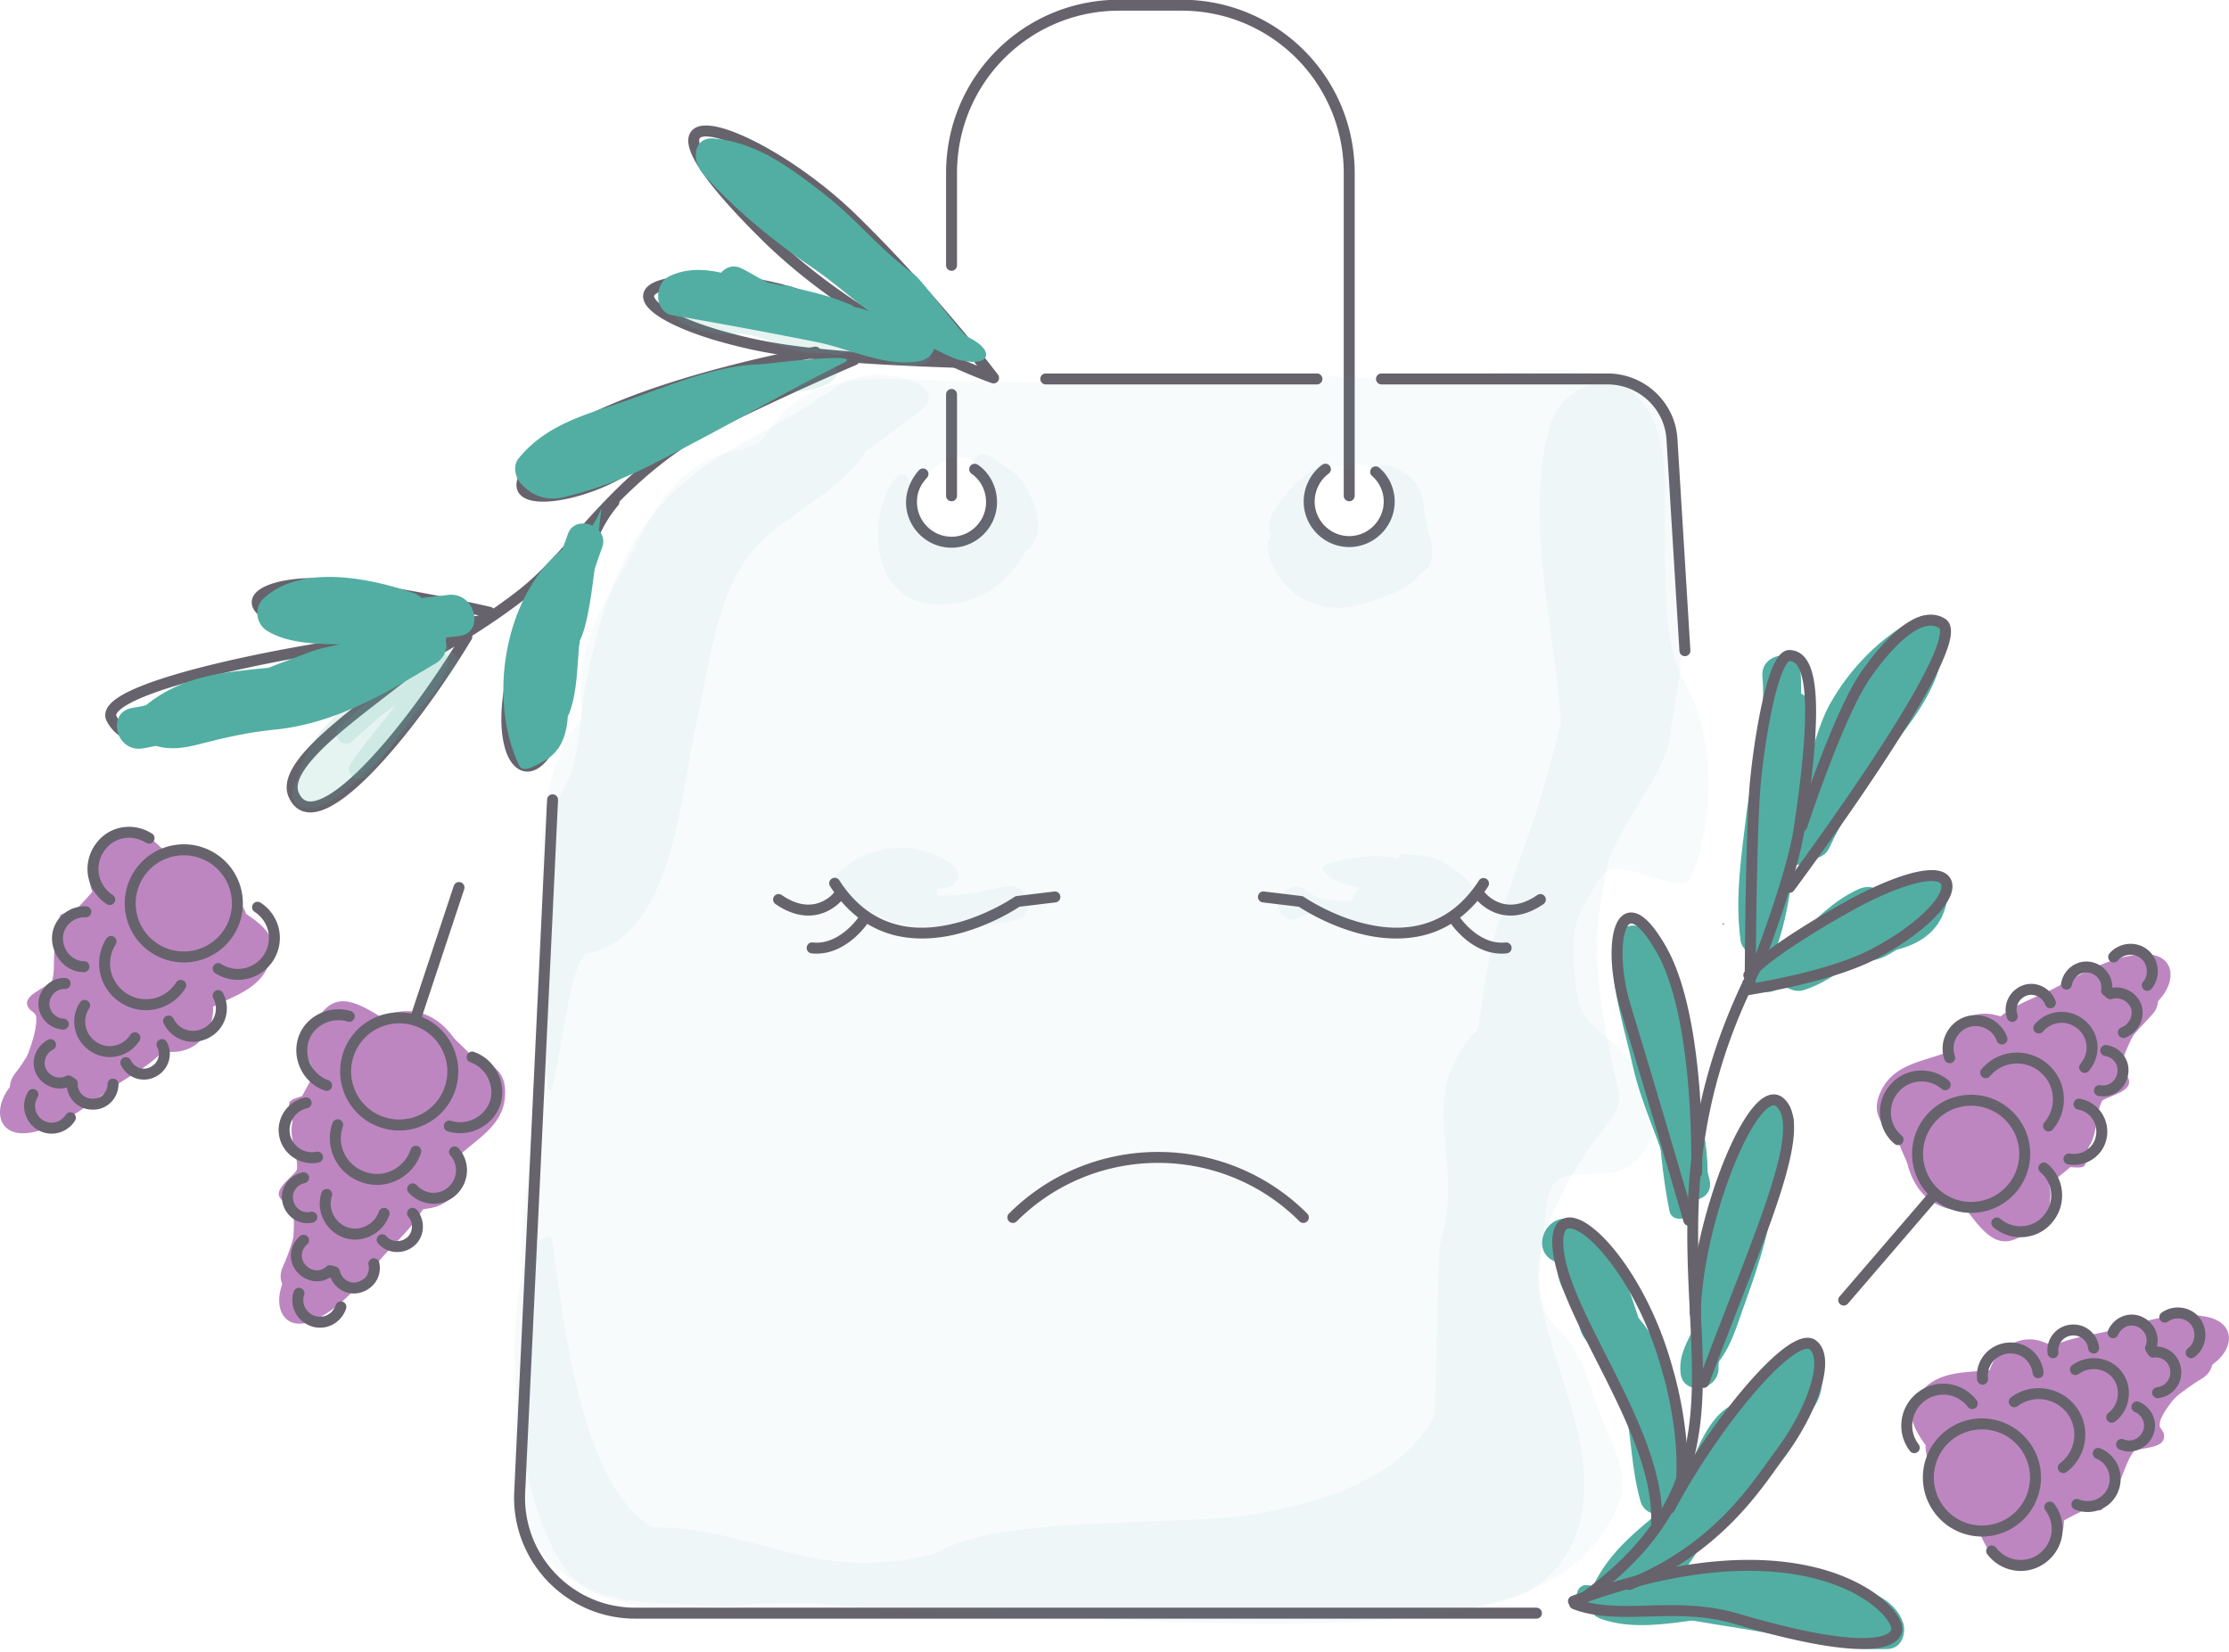 <svg xmlns="http://www.w3.org/2000/svg" xmlns:xlink="http://www.w3.org/1999/xlink" width="406" height="301" viewBox="0 0 406 301">
    <desc>
        Created using Figma
    </desc>
    <use fill="#BD86C1" opacity=".15" transform="matrix(.998 0 0 .998 341.847 173.833)" xlink:href="#a"/>
    <use fill="#BD86C1" opacity=".15" transform="matrix(.998 0 0 .998 349.781 178.075)" xlink:href="#b"/>
    <use fill="#BD86C1" opacity=".15" transform="matrix(.998 0 0 .998 359.771 212.467)" xlink:href="#c"/>
    <use fill="#BD86C1" opacity=".15" transform="matrix(.998 0 0 .998 350.78 209.573)" xlink:href="#d"/>
    <use fill="#BD86C1" opacity=".15" transform="matrix(.998 0 0 .998 368.055 200.68)" xlink:href="#e"/>
    <use fill="#BD86C1" opacity=".15" transform="matrix(.998 0 0 .998 361.618 196.289)" xlink:href="#f"/>
    <use fill="#BD86C1" opacity=".15" transform="matrix(.998 0 0 .998 378.165 191.379)" xlink:href="#g"/>
    <use fill="#BD86C1" opacity=".15" transform="matrix(.998 0 0 .998 383.694 183.364)" xlink:href="#h"/>
    <use fill="#BD86C1" opacity=".15" transform="matrix(.998 0 0 .998 385.38 176.678)" xlink:href="#i"/>
    <use fill="#BD86C1" opacity=".15" transform="matrix(.998 0 0 .998 370.27 190.091)" xlink:href="#j"/>
    <use fill="#BD86C1" opacity=".15" transform="matrix(.998 0 0 .998 343.513 198.425)" xlink:href="#k"/>
    <use fill="#BD86C1" opacity=".15" transform="matrix(.998 0 0 .998 355.1 188.085)" xlink:href="#l"/>
    <use fill="#BD86C1" opacity=".15" transform="matrix(.998 0 0 .998 356.178 192.926)" xlink:href="#m"/>
    <use fill="#BD86C1" opacity=".15" transform="matrix(.998 0 0 .998 366.658 182.546)" xlink:href="#n"/>
    <use fill="#BD86C1" opacity=".15" transform="matrix(.998 0 0 .998 376.259 180.42)" xlink:href="#o"/>
    <use fill="#BD86C1" opacity=".15" transform="matrix(.998 0 0 .998 373.145 182.297)" xlink:href="#p"/>
    <use fill="#66636C" transform="matrix(.998 0 0 .998 343.414 196)" xlink:href="#q"/>
    <use fill="#66636C" transform="matrix(.998 0 0 .998 363.714 212.777)" xlink:href="#r"/>
    <use fill="#66636C" transform="rotate(-49.607 401.236 -267.919) scale(.998)" xlink:href="#s"/>
    <use fill="#66636C" transform="matrix(.998 0 0 .998 354.831 185.91)" xlink:href="#t"/>
    <use fill="#66636C" transform="matrix(.998 0 0 .998 376.878 201.13)" xlink:href="#u"/>
    <use fill="#66636C" transform="matrix(.998 0 0 .998 361.708 192.736)" xlink:href="#v"/>
    <use fill="#66636C" transform="matrix(.998 0 0 .998 366.308 180.22)" xlink:href="#w"/>
    <use fill="#66636C" transform="matrix(.998 0 0 .998 382.407 191.369)" xlink:href="#x"/>
    <use fill="#66636C" transform="matrix(.998 0 0 .998 376.409 176.149)" xlink:href="#y"/>
    <use fill="#66636C" transform="matrix(.998 0 0 .998 371.359 185.32)" xlink:href="#z"/>
    <use fill="#66636C" transform="matrix(.998 0 0 .998 384.992 172.925)" xlink:href="#A"/>
    <g transform="matrix(.998 0 0 .998 -7392.43 -1509.03)">
        <use fill="#66636C" transform="translate(7743.74 1730.03)" xlink:href="#B"/>
    </g>
    <g transform="matrix(.998 0 0 .998 -7392.43 -1509.03)">
        <use fill="#66636C" transform="translate(7646.18 1597.71)" xlink:href="#C"/>
    </g>
    <g transform="matrix(.998 0 0 .998 -7392.43 -1509.03)">
        <use fill="#66636C" transform="translate(7573.6 1597.71)" xlink:href="#D"/>
    </g>
    <g transform="matrix(.998 0 0 .998 -7392.43 -1509.03)">
        <use fill="#66636C" transform="translate(7580.91 1513)" xlink:href="#E"/>
    </g>
    <g transform="matrix(.998 0 0 .998 -7392.43 -1509.03)">
        <use fill="#66636C" transform="translate(7580.91 1584.05)" xlink:href="#F"/>
    </g>
    <g opacity=".05" transform="matrix(.998 0 0 .998 -7392.43 -1509.03)">
        <use fill="#52AFA3" transform="translate(7501.05 1579.55)" xlink:href="#G"/>
    </g>
    <g transform="matrix(.998 0 0 .998 -7392.43 -1509.03)">
        <use fill="#66636C" transform="translate(7659.38 1581.22)" xlink:href="#H"/>
    </g>
    <g transform="matrix(.998 0 0 .998 -7392.43 -1509.03)">
        <use fill="#66636C" transform="translate(7598.11 1581.22)" xlink:href="#I"/>
    </g>
    <g transform="matrix(.998 0 0 .998 -7392.43 -1509.03)">
        <use fill="#66636C" transform="translate(7502.07 1658.04)" xlink:href="#J"/>
    </g>
    <g>
        <use fill="#52AEA2" opacity=".15" transform="matrix(.998 0 0 .998 289.39 244.993)" xlink:href="#K"/>
        <use fill="#52AEA2" opacity=".15" transform="matrix(.998 0 0 .998 280.887 221.998)" xlink:href="#L"/>
        <use fill="#52AEA2" opacity=".15" transform="matrix(.998 0 0 .998 306.057 201.02)" xlink:href="#M"/>
        <use fill="#52AEA2" opacity=".15" transform="matrix(.998 0 0 .998 293.712 168.594)" xlink:href="#N"/>
        <use fill="#52AEA2" opacity=".15" transform="matrix(.998 0 0 .998 317.964 158.973)" xlink:href="#O"/>
        <use fill="#52AEA2" opacity=".15" transform="matrix(.998 0 0 .998 316.626 119.43)" xlink:href="#P"/>
        <use fill="#52AEA2" opacity=".15" transform="matrix(.998 0 0 .998 324.74 112.135)" xlink:href="#Q"/>
        <use fill="#52AEA2" opacity=".15" transform="matrix(.998 0 0 .998 317.375 165.72)" xlink:href="#R"/>
        <use fill="#52AEA2" opacity=".15" transform="matrix(.998 0 0 .998 326.527 120.439)" xlink:href="#S"/>
        <use fill="#52AEA2" opacity=".15" transform="matrix(.998 0 0 .998 308.682 213.276)" xlink:href="#T"/>
        <use fill="#52AEA2" opacity=".15" transform="matrix(.998 0 0 .998 301.646 188.784)" xlink:href="#U"/>
        <use fill="#52AEA2" opacity=".15" transform="matrix(.998 0 0 .998 298.263 243.915)" xlink:href="#V"/>
        <use fill="#52AEA2" opacity=".15" transform="matrix(.998 0 0 .998 292.664 258.466)" xlink:href="#W"/>
        <use fill="#52AEA2" opacity=".15" transform="matrix(.998 0 0 .998 287.224 288.727)" xlink:href="#X"/>
        <use fill="#66636C" transform="matrix(.998 0 0 .998 283.741 222.767)" xlink:href="#Y"/>
        <use fill="#66636C" transform="matrix(.998 0 0 .998 318.084 159.492)" xlink:href="#Z"/>
        <use fill="#66636C" transform="matrix(.998 0 0 .998 286.576 285.144)" xlink:href="#aa"/>
        <use fill="#66636C" transform="matrix(.998 0 0 .998 296.805 244.684)" xlink:href="#ab"/>
        <use fill="#66636C" transform="matrix(.998 0 0 .998 308.792 200.351)" xlink:href="#ac"/>
        <use fill="#66636C" transform="matrix(.998 0 0 .998 294.54 167.216)" xlink:href="#ad"/>
        <use fill="#66636C" transform="matrix(.998 0 0 .998 288.801 119.41)" xlink:href="#ae"/>
        <use fill="#66636C" transform="matrix(.998 0 0 .998 325.968 112.963)" xlink:href="#af"/>
        <use fill="#66636C" transform="matrix(.998 0 0 .998 313.762 168.184)" xlink:href="#ag"/>
        <use fill="#66636C" transform="matrix(.998 0 0 .998 318.612 157.156)" xlink:href="#ah"/>
    </g>
    <g>
        <use fill="#66636C" transform="matrix(.998 0 0 .998 20.17 75.896)" xlink:href="#ai"/>
        <use fill="#66636C" transform="matrix(.998 0 0 .998 126.361 23.859)" xlink:href="#aj"/>
        <use fill="#66636C" transform="matrix(.998 0 0 .998 118.138 51.075)" xlink:href="#ak"/>
        <use fill="#66636C" transform="matrix(.998 0 0 .998 53.216 115.997)" xlink:href="#al"/>
        <use fill="#66636C" transform="matrix(.998 0 0 .998 92.318 91.426)" xlink:href="#am"/>
        <use fill="#66636C" transform="matrix(.998 0 0 .998 46.848 106.296)" xlink:href="#an"/>
        <use fill="#66636C" transform="matrix(.998 0 0 .998 95.063 64.14)" xlink:href="#ao"/>
        <use fill="#52AEA2" opacity=".15" transform="matrix(.998 0 0 .998 126.73 25.206)" xlink:href="#ap"/>
        <use fill="#52AEA2" opacity=".15" transform="matrix(.998 0 0 .998 119.874 48.54)" xlink:href="#aq"/>
        <use fill="#52AEA2" opacity=".15" transform="matrix(.998 0 0 .998 93.835 65.207)" xlink:href="#ar"/>
        <use fill="#52AEA2" opacity=".15" transform="matrix(.998 0 0 .998 91.68 95.358)" xlink:href="#as"/>
        <use fill="#52AEA2" opacity=".15" transform="matrix(.998 0 0 .998 46.868 105.089)" xlink:href="#at"/>
        <use fill="#52AEA2" opacity=".15" transform="matrix(.998 0 0 .998 21.278 113.622)" xlink:href="#au"/>
        <use fill="#52AEA2" opacity=".15" transform="matrix(.998 0 0 .998 97.548 92.753)" xlink:href="#av"/>
        <g opacity=".15" transform="matrix(.998 0 0 .998 -7392.43 -1509.03)">
            <use fill="#52AEA2" transform="translate(7530.62 1568.54)" xlink:href="#aw"/>
        </g>
        <g opacity=".15" transform="matrix(.998 0 0 .998 -7392.43 -1509.03)">
            <use fill="#52AEA2" transform="translate(7535.31 1577.77)" xlink:href="#ax"/>
        </g>
        <g opacity=".15" transform="matrix(.998 0 0 .998 -7392.43 -1509.03)">
            <use fill="#52AEA2" transform="translate(7538.48 1538.12)" xlink:href="#ay"/>
        </g>
        <g opacity=".15" transform="matrix(.998 0 0 .998 -7392.43 -1509.03)">
            <use fill="#52AEA2" transform="translate(7467.41 1621.63)" xlink:href="#az"/>
        </g>
        <g opacity=".15" transform="matrix(.998 0 0 .998 -7392.43 -1509.03)">
            <use fill="#52AEA2" transform="translate(7460.58 1630.45)" xlink:href="#aA"/>
        </g>
        <g opacity=".15" transform="matrix(.998 0 0 .998 -7392.43 -1509.03)">
            <use fill="#52AEA2" transform="translate(7468.6 1629.42)" xlink:href="#aB"/>
        </g>
    </g>
    <g>
        <use fill="#BD86C1" opacity=".15" transform="matrix(.998 0 0 .998 348.194 239.534)" xlink:href="#aC"/>
        <use fill="#BD86C1" opacity=".15" transform="matrix(.998 0 0 .998 355 243.516)" xlink:href="#aD"/>
        <use fill="#BD86C1" opacity=".15" transform="matrix(.998 0 0 .998 361.737 272.549)" xlink:href="#aE"/>
        <use fill="#BD86C1" opacity=".15" transform="matrix(.998 0 0 .998 354.532 266.42)" xlink:href="#aF"/>
        <use fill="#BD86C1" opacity=".15" transform="matrix(.998 0 0 .998 372.027 262.618)" xlink:href="#aG"/>
        <use fill="#BD86C1" opacity=".15" transform="matrix(.998 0 0 .998 368.554 255.752)" xlink:href="#aH"/>
        <use fill="#BD86C1" opacity=".15" transform="matrix(.998 0 0 .998 384.553 255.173)" xlink:href="#aI"/>
        <use fill="#BD86C1" opacity=".15" transform="matrix(.998 0 0 .998 392.217 247.887)" xlink:href="#aJ"/>
        <use fill="#BD86C1" opacity=".15" transform="matrix(.998 0 0 .998 395.441 242.728)" xlink:href="#aK"/>
        <use fill="#BD86C1" opacity=".15" transform="matrix(.998 0 0 .998 378.425 251.43)" xlink:href="#aL"/>
        <use fill="#BD86C1" opacity=".15" transform="matrix(.998 0 0 .998 349.801 254.315)" xlink:href="#aM"/>
        <use fill="#BD86C1" opacity=".15" transform="matrix(.998 0 0 .998 363.025 246.57)" xlink:href="#aN"/>
        <use fill="#BD86C1" opacity=".15" transform="matrix(.998 0 0 .998 363.704 251.3)" xlink:href="#aO"/>
        <use fill="#BD86C1" opacity=".15" transform="matrix(.998 0 0 .998 375.55 243.586)" xlink:href="#aP"/>
        <use fill="#BD86C1" opacity=".15" transform="matrix(.998 0 0 .998 386.05 243.316)" xlink:href="#aQ"/>
        <use fill="#BD86C1" opacity=".15" transform="matrix(.998 0 0 .998 382.696 244.763)" xlink:href="#aR"/>
        <g>
            <use fill="#66636C" transform="matrix(.998 0 0 .998 347.306 253.047)" xlink:href="#aS"/>
            <use fill="#66636C" transform="matrix(.998 0 0 .998 362.765 274.515)" xlink:href="#aT"/>
            <use fill="#66636C" transform="matrix(.798 -.599 .599 .798 347.336 267.19)" xlink:href="#aU"/>
            <use fill="#66636C" transform="matrix(.998 0 0 .998 361.079 245.542)" xlink:href="#aV"/>
            <use fill="#66636C" transform="matrix(.998 0 0 .998 378.295 264.754)" xlink:href="#aW"/>
            <use fill="#66636C" transform="matrix(.998 0 0 .998 366.887 253.866)" xlink:href="#aX"/>
            <use fill="#66636C" transform="matrix(.998 0 0 .998 373.913 242.268)" xlink:href="#aY"/>
            <use fill="#66636C" transform="matrix(.998 0 0 .998 386.409 256.28)" xlink:href="#aZ"/>
            <use fill="#66636C" transform="matrix(.998 0 0 .998 384.882 240.462)" xlink:href="#ba"/>
            <use fill="#66636C" transform="matrix(.998 0 0 .998 378.055 248.396)" xlink:href="#bb"/>
            <use fill="#66636C" transform="matrix(.998 0 0 .998 394.283 239.165)" xlink:href="#bc"/>
        </g>
    </g>
    <g>
        <use fill="#BD86C1" opacity=".15" transform="matrix(.998 0 0 .998 50.77 182.386)" xlink:href="#bd"/>
        <use fill="#BD86C1" opacity=".15" transform="matrix(.998 0 0 .998 51.12 183.993)" xlink:href="#be"/>
        <use fill="#BD86C1" opacity=".15" transform="matrix(.998 0 0 .998 59.912 184.872)" xlink:href="#bf"/>
        <use fill="#BD86C1" opacity=".15" transform="matrix(.998 0 0 .998 63.685 186.668)" xlink:href="#bg"/>
        <use fill="#BD86C1" opacity=".15" transform="matrix(.998 0 0 .998 57.627 197.596)" xlink:href="#bh"/>
        <use fill="#BD86C1" opacity=".15" transform="matrix(.998 0 0 .998 61.978 201.419)" xlink:href="#bi"/>
        <use fill="#BD86C1" opacity=".15" transform="matrix(.998 0 0 .998 53.196 212.687)" xlink:href="#bj"/>
        <use fill="#BD86C1" opacity=".15" transform="matrix(.998 0 0 .998 54.423 224.274)" xlink:href="#bk"/>
        <use fill="#BD86C1" opacity=".15" transform="matrix(.998 0 0 .998 52.168 231.42)" xlink:href="#bl"/>
        <use fill="#BD86C1" opacity=".15" transform="matrix(.998 0 0 .998 59.044 213.385)" xlink:href="#bm"/>
        <use fill="#BD86C1" opacity=".15" transform="matrix(.998 0 0 .998 82.538 193.674)" xlink:href="#bn"/>
        <use fill="#BD86C1" opacity=".15" transform="matrix(.998 0 0 .998 74.753 208.196)" xlink:href="#bo"/>
        <use fill="#BD86C1" opacity=".15" transform="matrix(.998 0 0 .998 77.168 207.227)" xlink:href="#bp"/>
        <use fill="#BD86C1" opacity=".15" transform="matrix(.998 0 0 .998 67.986 217.647)" xlink:href="#bq"/>
        <use fill="#BD86C1" opacity=".15" transform="matrix(.998 0 0 .998 62.787 225.87)" xlink:href="#br"/>
        <use fill="#BD86C1" opacity=".15" transform="matrix(.998 0 0 .998 64.873 223.096)" xlink:href="#bs"/>
        <g>
            <use fill="#66636C" transform="matrix(.998 0 0 .998 81.85 192.546)" xlink:href="#bt"/>
            <use fill="#66636C" transform="matrix(.998 0 0 .998 54.972 184.842)" xlink:href="#bu"/>
            <use fill="#66636C" transform="rotate(-71.639 169.685 58.85) scale(.998)" xlink:href="#bv"/>
            <use fill="#66636C" transform="matrix(.998 0 0 .998 75.142 209.832)" xlink:href="#bw"/>
            <use fill="#66636C" transform="matrix(.998 0 0 .998 51.748 200.9)" xlink:href="#bx"/>
            <use fill="#66636C" transform="matrix(.998 0 0 .998 61.08 204.892)" xlink:href="#by"/>
            <use fill="#66636C" transform="matrix(.998 0 0 .998 69.613 221.01)" xlink:href="#bz"/>
            <use fill="#66636C" transform="matrix(.998 0 0 .998 52.347 214.543)" xlink:href="#bA"/>
            <use fill="#66636C" transform="matrix(.998 0 0 .998 53.984 225.94)" xlink:href="#bB"/>
            <use fill="#66636C" transform="matrix(.998 0 0 .998 59.234 217.597)" xlink:href="#bC"/>
            <use fill="#66636C" transform="matrix(.998 0 0 .998 54.244 235.592)" xlink:href="#bD"/>
            <g transform="matrix(.998 0 0 .998 -7392.43 -1509.03)">
                <use fill="#66636C" transform="translate(7483 1674.06)" xlink:href="#bE"/>
            </g>
        </g>
    </g>
    <g>
        <use fill="#BD86C1" opacity=".15" transform="matrix(.998 0 0 .998 0 151.148)" xlink:href="#bF"/>
        <use fill="#BD86C1" opacity=".15" transform="matrix(.998 0 0 .998 1.817 152.855)" xlink:href="#bG"/>
        <use fill="#BD86C1" opacity=".15" transform="matrix(.998 0 0 .998 19.662 154.292)" xlink:href="#bH"/>
        <use fill="#BD86C1" opacity=".15" transform="matrix(.998 0 0 .998 22.506 157.965)" xlink:href="#bI"/>
        <use fill="#BD86C1" opacity=".15" transform="matrix(.998 0 0 .998 14.642 165.969)" xlink:href="#bJ"/>
        <use fill="#BD86C1" opacity=".15" transform="matrix(.998 0 0 .998 18.304 169.96)" xlink:href="#bK"/>
        <use fill="#BD86C1" opacity=".15" transform="matrix(.998 0 0 .998 7.136 179.612)" xlink:href="#bL"/>
        <use fill="#BD86C1" opacity=".15" transform="matrix(.998 0 0 .998 6.118 190.54)" xlink:href="#bM"/>
        <use fill="#BD86C1" opacity=".15" transform="matrix(.998 0 0 .998 1.817 197.227)" xlink:href="#bN"/>
        <use fill="#BD86C1" opacity=".15" transform="matrix(.998 0 0 .998 12.955 181.398)" xlink:href="#bO"/>
        <use fill="#BD86C1" opacity=".15" transform="matrix(.998 0 0 .998 39.772 167.995)" xlink:href="#bP"/>
        <use fill="#BD86C1" opacity=".15" transform="matrix(.998 0 0 .998 29.003 180.9)" xlink:href="#bQ"/>
        <use fill="#BD86C1" opacity=".15" transform="matrix(.998 0 0 .998 32.556 179.552)" xlink:href="#bR"/>
        <use fill="#BD86C1" opacity=".15" transform="matrix(.998 0 0 .998 20.1 187.736)" xlink:href="#bS"/>
        <use fill="#BD86C1" opacity=".15" transform="matrix(.998 0 0 .998 14.153 194.133)" xlink:href="#bT"/>
        <use fill="#BD86C1" opacity=".15" transform="matrix(.998 0 0 .998 16.688 191.948)" xlink:href="#bU"/>
        <g>
            <use fill="#66636C" transform="matrix(.998 0 0 .998 39.752 165.27)" xlink:href="#bV"/>
            <use fill="#66636C" transform="matrix(.998 0 0 .998 16.937 151.607)" xlink:href="#bW"/>
            <use fill="#66636C" transform="scale(.998) rotate(-57.621 162.673 65.727)" xlink:href="#bX"/>
            <use fill="#66636C" transform="matrix(.998 0 0 .998 30.69 181.378)" xlink:href="#bY"/>
            <use fill="#66636C" transform="matrix(.998 0 0 .998 10.47 166.089)" xlink:href="#bZ"/>
            <use fill="#66636C" transform="matrix(.998 0 0 .998 19.053 171.498)" xlink:href="#ca"/>
            <use fill="#66636C" transform="matrix(.998 0 0 .998 22.935 190.31)" xlink:href="#cb"/>
            <use fill="#66636C" transform="matrix(.998 0 0 .998 7.995 179.143)" xlink:href="#cc"/>
            <use fill="#66636C" transform="matrix(.998 0 0 .998 7.136 190.31)" xlink:href="#cd"/>
            <use fill="#66636C" transform="matrix(.998 0 0 .998 14.522 183.145)" xlink:href="#ce"/>
            <use fill="#66636C" transform="matrix(.998 0 0 .998 5.39 199.373)" xlink:href="#cf"/>
        </g>
    </g>
    <g>
        <use fill="#66636C" transform="matrix(.998 0 0 .998 152.05 160.919)" xlink:href="#cg"/>
        <use fill="#66636C" transform="matrix(.998 0 0 .998 141.82 163.154)" xlink:href="#ch"/>
        <use fill="#66636C" transform="matrix(.998 0 0 .998 147.929 167.616)" xlink:href="#ci"/>
        <use fill="#66636C" transform="matrix(.998 0 0 .998 230.127 160.919)" xlink:href="#cj"/>
        <use fill="#66636C" transform="matrix(.998 0 0 .998 269.639 163.154)" xlink:href="#ck"/>
        <use fill="#66636C" transform="matrix(.998 0 0 .998 265.048 167.616)" xlink:href="#cl"/>
    </g>
    <g transform="matrix(.998 0 0 .998 -7392.43 -1509.03)">
        <use fill="#66636C" transform="translate(7592.1 1723.31)" xlink:href="#cm"/>
    </g>
    <g opacity=".05" transform="matrix(.998 0 0 .998 -7392.43 -1509.03)">
        <use fill="#5395AA" transform="translate(7640.57 1667.94)" xlink:href="#cn"/>
    </g>
    <g opacity=".05" transform="matrix(.998 0 0 .998 -7392.43 -1509.03)">
        <use fill="#5395AA" transform="translate(7559.66 1666.77)" xlink:href="#co"/>
    </g>
    <g opacity=".05" transform="matrix(.998 0 0 .998 -7392.43 -1509.03)">
        <use fill="#5395AA" transform="translate(7501.16 1581.48)" xlink:href="#cp"/>
    </g>
    <g opacity=".05" transform="matrix(.998 0 0 .998 -7392.43 -1509.03)">
        <use fill="#5395AA" transform="translate(7567.48 1594.97)" xlink:href="#cq"/>
    </g>
    <g opacity=".05" transform="matrix(.998 0 0 .998 -7392.43 -1509.03)">
        <use fill="#5395AA" transform="translate(7638.62 1596.92)" xlink:href="#cr"/>
    </g>
    <g opacity=".05" transform="matrix(.998 0 0 .998 -7392.43 -1509.03)">
        <use fill="#5395AA" transform="translate(7506.73 1580.48)" xlink:href="#cs"/>
    </g>
    <defs>
        <path id="a" d="M30.976 39.133c-.117-1.532 6.245.59 6.952-.589 1.178-2.003.353-8.365 1.65-10.604 1.178-2.003 6.597-2.356 6.48-4.713-.118-1.414-1.414-1.414-1.414-2.474.118-2.828 3.888-9.662 6.127-11.665C55.13 5.2 54.54-.337 48.53.016 42.76.252 37.575 3.551 32.509 6.143c-2.474 1.296-5.184 2.239-7.658 3.652a15.01 15.01 0 0 0-2.24 1.532l-1.413-.353c-5.066-.943-8.601 3.18-8.837 7.069-4.123 1.532-8.954 2.12-11.31 6.362-2.357 4.36-.472 6.48 2.945 9.662 0 .825 1.414 3.417 1.65 4.36 1.531 5.773 5.537 8.483 10.84 8.365 4.476 6.126 7.186 8.012 13.549 1.65 2.828-2.829 1.06-5.42.942-9.309z"/>
        <path id="b" d="M23.266 41.364c.589-1.06.589-2.356.235-3.534 2.592-2.357 5.773-4.242 7.54-7.423 1.297-2.357.943-5.538 2.122-7.894.824-.825 1.65-1.532 2.356-2.357 1.414-1.413 1.414-3.534.471-5.066.825-1.532 1.768-3.063 2.828-4.477 1.06-1.296 2.239-2.475 3.3-3.653 3.77-3.77-1.65-9.308-5.656-5.89a36.393 36.393 0 0 0-4.124 4.476c-4.477 5.42-8.248 11.43-12.371 17.202-1.886 1.179-4.124 2.121-6.598 2.828-1.768.471-2.71 1.65-2.946 3.064-.236-.118-.471-.236-.825-.236-.707-.118-1.296-.236-2.003-.236-2.356-3.417-8.719-1.531-7.423 3.064.118.471.354 1.06.472 1.531-.118.943-.118 1.886.353 2.71 2.71 4.36 6.127 6.598 10.369 7.54.47 2.24 2.592 3.89 4.948 3.3 3.652-.825 5.42-2.003 6.952-4.949z"/>
        <path id="c" d="M9.368 6.557c.825-1.178.589-2.238.825-3.535v-.117c.117-.118.235-.236.235-.354C11.724.784 8.778-1.1 7.365.784 6.069 2.55 4.537 6.086 1.827 6.322.295 6.439-.883 8.678.885 9.62c2.12 1.06 4.006.942 5.89-.472 1.061-.824 2.004-1.767 2.593-2.592z"/>
        <path id="d" d="M17.085 2.74c.825-1.06-.353-2.592-1.414-2.71-.942-.118-1.65.118-2.474.59-1.296.588-2.356 1.06-3.77 1.413-1.296.353-1.885.59-3.064-.118C5.54 1.326 4.713.737 3.771.265 2.475-.322 1.297.62 1.18 1.563.12 2.033-.47 3.329.472 4.389 1.768 5.803 2.475 7.453 4.36 8.16c1.65.708 3.417.826 5.067.354 3.181-.824 5.655-3.299 7.658-5.773z"/>
        <path id="e" d="M8.839 3.754c0-.118-.118-.235-.118-.471l.353-1.06C9.546-.016 6.13-.96 5.657 1.28c-.47 2.356-3.18 3.888-4.712 5.538-1.297 1.531-1.532 4.123 1.06 4.36 3.063.353 7.658-4.242 6.834-7.424z"/>
        <path id="f" d="M9.755 8.39c-.236-.118-.354-.354-.59-.472 1.532-.471 2.475-2.12 3.064-3.77.825-2.121-2.592-3.064-3.417-.943-.118.354-.236.707-.471.943-.236.353-.236.471-.354.118-.117 0-.47-.472-.589-.59C6.81 2.97 6.22 2.263 5.631 1.673 4.335.377 2.803-.447.918.26.093.613-.26 1.91.211 2.616c1.06 1.532 2.592 2.592 3.653 4.242 1.06 1.767 2.238 3.299 3.888 4.477 2.003 1.296 3.888-1.65 2.003-2.946z"/>
        <path id="g" d="M7.314 1.997c-.118-.236-.353-.354-.707-.472C6.49-.125 3.78-.713 3.19 1.172 2.72 2.704 1.54 3.646.48 4.942-.462 6.12.01 7.77 1.66 8.006c1.413.117 3.063-.825 4.241-1.532 1.532-1.06 2.71-2.71 1.414-4.477z"/>
        <path id="h" d="M4.605 3.073c.117-.707.117-1.296-.236-1.885C3.898.363 3.073.01 2.13.01 1.188-.108.363.835.363 1.777c0 .472.118.825.353 1.06-.706.472-.942 1.532-.47 2.24.47.824 1.53 1.06 2.356.706.942-.589 1.767-1.65 2.003-2.71z"/>
        <path id="i" d="M7.271 4.477c.472-.707 1.06-1.767.943-2.71C8.096.825 7.507 0 6.447 0c-.59 0-1.296.353-1.532.943a.9.9 0 0 0-.59.235c-1.06.59-2.356.707-3.416 1.296-2.003 1.06-.354 4.242 1.65 3.064.47.707 1.295 1.178 2.238.942C5.975 6.245 6.8 5.302 7.271 4.477z"/>
        <path id="j" d="M10.044 2.345C10.398.931 8.513-.6 7.1.695c-.707.708-1.414 1.061-2.239 1.532-.118-.117-.118-.235-.235-.235C4.035 1.285 3.446.578 2.622.224 1.797-.129.972-.129.382.696c-.47.707-.588 1.65.119 2.238.825.707 1.414 1.65 2.12 2.239.236.353.472.589.707.942.943.825 2.003 1.297 3.182 1.06 2.12-.588 4.123-2.709 3.534-4.83z"/>
        <path id="k" d="M5.042 6.486V5.66c1.06-.59 1.885-1.65 2.828-2.356.824-.59 1.178-1.414.707-2.357C8.223.241 6.927-.348 6.22.241c-.825.59-1.532 1.296-2.238 1.885v-.353C3.864.359 1.979.123 1.036.948c-1.65 1.532-1.178 3.653.353 4.713.118.236.236.59.236.707-.353 2.356 3.181 2.356 3.417.118z"/>
        <path id="l" d="M8.979 1.53C7.683.352 6.151.234 4.737.823 4.148-.002 2.97-.355 2.145.469c-.824.825-.942 1.65-.824 2.475-.236.235-.59.471-.825.824-1.532 1.65.825 4.124 2.474 2.593l.118-.118c.589.471 1.296.589 2.003.235 1.06-.589 1.885-1.767 3.063-2.003 1.178-.235 1.768-2.12.825-2.945z"/>
        <path id="m" d="M3.775.564C3.304.092 2.597-.143 1.89.092 1.3.092.594.328.24.917c-.471.825-.235 1.885.59 2.357.942.589 2.002.47 2.827-.354.707-.589.707-1.65.118-2.356z"/>
        <path id="n" d="M5.055.358c-.118.118-.353.118-.471.236C4.466.476 4.348.358 4.113.24 3.406-.23 2.11.005 1.756.83 1.166 2.007.813 3.303.224 4.481c-.353.825-.353 1.65.472 2.238.589.472 1.767.59 2.238-.117 1.06-1.296 2.239-2.475 3.77-3.182C8.826 2.48 7.059-.702 5.056.358z"/>
        <path id="o" d="M4.155 1.665C3.919 1.194 3.684.84 3.33.487c-.707-.59-1.767-.707-2.474 0C.62.723.502.958.385 1.312c0 .118-.118.118-.118.235-.59.943-.118 1.886.589 2.357.825.589 1.767.589 2.592.236.943-.472 1.06-1.65.707-2.475z"/>
        <path id="p" d="M4.806 1.314C4.571.37 3.628-.1 2.686.018 2.095.136 1.506.253.917.607.093.96-.26 2.139.211 2.963c.471.825 1.532 1.179 2.357.707.235-.118.47-.118.942-.235.825-.118 1.414-1.179 1.296-2.121z"/>
        <path id="q" d="M1.673 12.39a1 1 0 0 0 1.28-1.537l-1.28 1.537zM1.607 2.314l.754.656.014-.016-.768-.64zm8.651.047A1 1 0 1 0 11.572.852l-1.313 1.51zm-7.304 8.492C.572 8.87.359 5.273 2.36 2.97L.852 1.657c-2.71 3.118-2.453 8.005.821 10.733l1.28-1.537zm-.58-7.9C4.36.574 7.957.36 10.259 2.362L11.572.852C8.453-1.858 3.567-1.6.838 1.673l1.537 1.28z"/>
        <path id="r" d="M9.241-.768A1 1 0 1 0 7.961.768L9.24-.768zm.067 10.076l-.755-.656-.013.016.768.64zM.656 9.26a1 1 0 0 0-1.312 1.51L.656 9.26zM7.961.768c2.381 1.985 2.595 5.581.592 7.884l1.51 1.312c2.71-3.117 2.452-8.004-.822-10.732L7.961.768zm.579 7.9c-1.985 2.381-5.581 2.594-7.884.592l-1.312 1.51c3.117 2.71 8.004 2.452 10.732-.822L8.54 8.668z"/>
        <path id="s" d="M18.558 9.78a8.78 8.78 0 0 1-8.779 8.778v2c5.954 0 10.78-4.825 10.78-10.779h-2zM9.78 18.557A8.78 8.78 0 0 1 1 9.78h-2c0 5.954 4.826 10.78 10.78 10.78v-2zM1 9.78A8.78 8.78 0 0 1 9.78 1v-2C3.825-1-1 3.826-1 9.78h2zM9.78 1a8.78 8.78 0 0 1 8.778 8.78h2C20.558 3.825 15.733-1 9.78-1v2z"/>
        <path id="t" d="M-.647 7.115a1 1 0 0 0 1.88-.684l-1.88.684zm9.544-3.417a1 1 0 1 0 1.88-.683l-1.88.683zM1.233 6.431c-.75-2.06.38-4.44 2.465-5.198l-.683-1.88C-.085.48-1.783 3.992-.647 7.115l1.88-.684zm2.465-5.198c2.061-.75 4.44.38 5.199 2.465l1.88-.683c-1.128-3.1-4.64-4.798-7.762-3.662l.683 1.88z"/>
        <path id="u" d="M.171 9.03A1 1 0 1 0-.17 11L.17 9.03zm5.72-3.139l-.985-.171-.001.007.986.164zM1.931-.986A1 1 0 0 0 1.604.986l.329-1.972zM-.17 11c3.226.561 6.481-1.54 7.049-4.944l-1.973-.33C4.53 7.978 2.365 9.412.17 9.03L-.17 11zm7.047-4.938c.561-3.226-1.54-6.48-4.944-7.048L1.602.986c2.251.375 3.685 2.54 3.304 4.734l1.97.342z"/>
        <path id="v" d="M-.761 1.995A1 1 0 1 0 .76 3.292L-.76 1.995zm11.429 9.78a1 1 0 0 0 1.522 1.296l-1.522-1.297zM.76 3.291C3.11.536 7.191.225 9.956 2.58l1.296-1.522C7.655-2.007 2.311-1.611-.76 1.995L.76 3.292zm9.195-.712c2.756 2.348 3.067 6.43.712 9.194l1.522 1.297c3.064-3.597 2.668-8.942-.938-12.013L9.957 2.58z"/>
        <path id="w" d="M-.716 5.284a1 1 0 0 0 1.873-.702l-1.873.702zM6.235 2.81a1 1 0 1 0 1.873-.702l-1.873.702zM1.157 4.582C.659 3.254 1.4 1.685 2.81 1.157L2.108-.716c-2.361.885-3.74 3.558-2.824 6l1.873-.702zM2.81 1.157C4.138.659 5.707 1.4 6.235 2.81l1.873-.702c-.885-2.361-3.558-3.74-6-2.824l.702 1.873z"/>
        <path id="x" d="M.174 6.32a1 1 0 0 0-.348 1.97l.348-1.97zm4.068-2.078l-.985-.174-.002.01.987.164zm-2.9-5.228A1 1 0 1 0 1.015.986l.329-1.972zM-.173 8.29c2.556.45 4.958-1.22 5.402-3.884l-1.973-.329C2.992 5.655 1.624 6.577.174 6.32l-.348 1.97zm5.4-3.875C5.677 1.86 4.006-.542 1.343-.986L1.013.986c1.579.263 2.5 1.632 2.244 3.082l1.97.347z"/>
        <path id="y" d="M10.017 11.018a1 1 0 1 0 .703 1.873l-.703-1.873zm2.708-3.777l.954-.298a.985.985 0 0 0-.018-.053l-.936.351zM8.012 4.885l-.64.768a1 1 0 0 0 .938.186l-.298-.954zm-.707-.59l-.985-.173a1 1 0 0 0 .345.942l.64-.768zm-8.29-1.351a1 1 0 0 0 1.97.347l-1.97-.347zM10.72 12.89c2.367-.888 3.713-3.54 2.96-5.948l-1.909.597c.426 1.363-.349 2.952-1.753 3.478l.703 1.873zm2.942-6c-.887-2.367-3.54-3.713-5.947-2.96l.596 1.908c1.363-.425 2.952.35 3.479 1.754l1.872-.703zM8.652 4.116l-.707-.59-1.28 1.537.707.59 1.28-1.537zm-.362.353c.456-2.585-1.366-4.958-3.875-5.4l-.347 1.97c1.497.263 2.503 1.66 2.252 3.082l1.97.348zM4.415-.93C1.831-1.388-.542.434-.985 2.943l1.97.347C1.249 1.794 2.646.788 4.068 1.04l.347-1.97z"/>
        <path id="z" d="M-.762 1.296A1 1 0 1 0 .762 2.592L-.762 1.296zm8.538.059l-.647.762.647-.762zm-.173 7.128A1 1 0 0 0 9.127 9.78L7.603 8.483zM.762 2.592C2.398.666 5.182.462 7.129 2.117L8.424.593C5.657-1.76 1.608-1.491-.762 1.296L.762 2.592zm6.367-.475c1.925 1.636 2.129 4.42.474 6.366L9.127 9.78c2.352-2.767 2.085-6.816-.703-9.186L7.129 2.117z"/>
        <path id="A" d="M-.76.749A1 1 0 0 0 .76 2.05L-.76.75zm6.128 5.184a1 1 0 0 0 1.518 1.302L5.368 5.933zM.759 2.05C1.824.808 3.787.644 5.005 1.688L6.306.169C4.225-1.615 1.003-1.307-.759.75L.759 2.05zm4.246-.362c1.242 1.065 1.406 3.027.363 4.245l1.518 1.302C8.67 5.153 8.363 1.932 6.306.169L5.005 1.688z"/>
        <path id="B" d="M17.371.652a1 1 0 0 0-1.516-1.304L17.37.652zM-.759 18.67a1 1 0 1 0 1.517 1.304L-.758 18.67zM15.856-.652L-.758 18.671l1.516 1.304L17.371.652 15.855-.652z"/>
        <path id="C" d="M12.782-.292a1 1 0 0 0-1.292 1.527l1.292-1.527zM3.537.806A1 1 0 1 0 2.354-.806L3.537.806zm7.953.429c1.304 1.103 2.12 2.825 2.12 4.656h2c0-2.41-1.069-4.694-2.828-6.183L11.49 1.235zm2.12 4.656c0 3.454-2.851 6.305-6.305 6.305v2c4.558 0 8.305-3.747 8.305-8.305h-2zm-6.305 6.305C3.851 12.196 1 9.345 1 5.891h-2c0 4.558 3.747 8.305 8.305 8.305v-2zM1 5.891C1 3.854 2.026 1.914 3.537.806L2.354-.806C.33.678-1 3.216-1 5.89h2z"/>
        <path id="D" d="M12.113-.824A1 1 0 1 0 10.98.824l1.133-1.648zM2.858 1.5A1 1 0 0 0 1.384.15L2.858 1.5zM10.98.824c1.602 1.102 2.63 3.026 2.63 5.185h2c0-2.79-1.329-5.343-3.497-6.833L10.98.824zm2.63 5.185c0 3.454-2.851 6.305-6.305 6.305v2c4.558 0 8.305-3.747 8.305-8.305h-2zm-6.305 6.305C3.851 12.314 1 9.463 1 6.009h-2c0 4.558 3.747 8.305 8.305 8.305v-2zM1 6.009C.976 4.223 1.656 2.794 2.858 1.5L1.384.15C-.006 1.683-.976 3.789-1 6.009h2z"/>
        <path id="E" d="M-1 47.483a1 1 0 1 0 2 0h-2zm72.579 42.062a1 1 0 1 0 2 0h-2zM1 47.482V30.635h-2v16.849h2zm0-16.848C1 14.22 14.22 1 30.634 1v-2C13.115-1-1 13.115-1 30.634h2zM30.634 1h11.31v-2h-11.31v2zm11.31 0C58.36 1 71.58 14.22 71.58 30.634h2C73.579 13.115 59.464-1 41.945-1v2zM71.58 30.634v58.911h2V30.634h-2z"/>
        <path id="F" d="M-1 18.498a1 1 0 1 0 2 0h-2zM1 0a1 1 0 1 0-2 0h2zm0 18.498V0h-2v18.498h2z"/>
        <path id="G" d="M198.977 91.918c2.945-3.417 14.138 4.712 15.906.589 3.063-7.188 5.655-22.976-1.178-35.347-3.889-6.952-3.299-15.317-3.653-23.329-.236-6.598.589-13.55-.707-20.148C205.693-4.933 184.367.487 170.699 1.548c-9.779.824-19.676-.707-29.573-.472-9.544.354-19.205 1.179-28.749 1.414-9.543.236-19.087-.353-28.63-.353-7.895 0-16.967-1.296-24.743.353-3.889.825-7.305 2.71-10.015 5.538-1.179 1.178-2.121 2.592-3.064 3.888-.353.471-1.767 1.885-1.06 1.414-2.474 1.296-5.773 1.414-8.366 2.592-4.006 1.767-7.069 4.595-9.661 8.13-2.356 3.299-3.888 6.834-5.773 10.368-1.886 3.535-4.006 6.834-5.774 10.486-2.945 6.363-3.417 12.254-2.945 18.734-1.414 1.885-2.71 3.888-3.653 5.891-5.066 10.958-3.299 23.447-3.417 35.111-.117 13.079-1.06 26.157-2.356 39.235-.707 6.363-1.885 12.843-1.532 19.205.118 3.064 1.06 6.245 2.592 8.837-.353 1.178-.589 2.474-.942 3.653-3.181 13.549-6.834 34.168 6.009 44.183 5.302 4.124 11.664 5.066 18.262 5.42 7.07.353 14.257.707 21.326 1.06 18.97.943 38.057.118 57.026 0 14.375-.118 28.631 1.061 43.006 1.178 19.205.118 43.594.118 52.666-19.676 2.828-6.009-.825-10.957-3.181-17.32-2.356-6.362-3.063-11.075-7.894-15.67-4.949-4.713-2.592-12.843-2.003-19.794.118-2.003.353-5.891 2.238-7.07 2.239-1.531 7.541-.942 10.251-1.414 5.538-1.178 7.894-7.069 6.952-12.017-.707-3.653-2.71-6.952-5.185-9.78-2.12-2.356-5.302-4.241-7.069-6.833-1.532-2.239-1.649-5.185-1.885-7.895-.354-3.534-.471-7.894 1.178-11.193 1.178-1.885 2.592-5.066 4.242-6.833zm-38.293-70.694c-.235.825-2.003 4.36-2.12 5.302-.59 6.716-8.601 6.48-11.783 2.946-.942-1.06-.235-7.895-1.178-8.955l3.299-2.828c5.067-.117 6.834-2.003 11.782 3.535zM84.1 16.864c6.951 5.42 2.003 12.136-2.121 13.55-.236.118-8.837 1.178-8.837-1.296 0-2.356 0-4.83-.118-7.187 2.003-3.063 7.305-8.13 11.076-5.066z"/>
        <path id="H" d="M0-1a1 1 0 1 0 0 2v-2zm53.02 12.075l-.998.057v.004l.998-.06zm1.358 38.59a1 1 0 1 0 1.997-.123l-1.996.122zM0 1h41.238v-2H0v2zm41.238 0c5.721 0 10.46 4.424 10.784 10.132l1.997-.113C53.635 4.237 48.005-1 41.238-1v2zm10.784 10.136l2.357 38.528 1.996-.122-2.357-38.528-1.996.122z"/>
        <path id="I" d="M0-1a1 1 0 1 0 0 2v-2zm49.486 2a1 1 0 0 0 0-2v2zM0 1h49.486v-2H0v2z"/>
        <path id="J" d="M185.587 149.456a1 1 0 1 0 0-2v2zM.017 126.541l-1-.047v.008l1 .039zM7.025.047a1 1 0 1 0-1.998-.094l1.998.094zm178.562 147.409H21.107v2h164.48v-2zm-164.48 0c-11.448 0-20.54-9.541-20.091-20.875l-1.998-.079c-.494 12.465 9.501 22.954 22.089 22.954v-2zM1.016 126.589L7.025.047 5.027-.047l-6.01 126.541 1.999.095z"/>
        <path id="K" d="M57.387 50.784c-1.178-3.535-4.595-5.42-8.483-6.48-2.592-1.532-5.774-2.357-9.19-2.71-7.188-.825-14.728-1.296-22.033-.825 1.296-1.65 2.356-3.417 3.299-5.42a23.005 23.005 0 0 0 2.003-2.71c.471-.589 1.06-1.296 1.65-2.003.47-.471.942-.825 1.413-1.178 2.357-1.65 7.54-7.305 8.837-9.78 4.241-7.658 9.072-7.776 7.305-16.73-.59-3.063-4.124-3.888-6.245-1.767-.825.824-1.532 1.767-2.238 2.827a33.352 33.352 0 0 0-5.656 6.48c-4.241.354-6.951 5.538-8.483 9.073-.59 1.414-1.178 3.063-1.767 4.713-2.592 2.12-4.595 4.595-6.245 7.305-4.242 3.535-8.365 7.187-10.84 12.607-.118.353-.235.707-.353.942-.825 1.768-.236 4.124 1.767 4.831 6.363 2.356 14.021.59 21.09-.236 10.369 2.475 20.266 6.127 31.223 5.774 2.592 0 3.535-2.71 2.946-4.713z"/>
        <path id="L" d="M23.015 28.577c-1.179-4.006-2.71-7.305-5.42-10.486C15.356 11.375 12.882 3.01 5.695.3c-4.949-1.885-8.13 5.656-3.3 7.54.354.118.59.236.825.472-.353.707-.47 1.414-.235 2.356 1.06 3.889 3.063 4.831 3.77 8.72.471 2.945 2.71 3.77 4.006 6.597.943 2.003 2.474 8.248 4.242 7.777 1.413 6.362 1.178 11.428 2.945 17.79.943 3.418 6.363 3.182 7.54.119 2.946-7.541-.353-15.789-2.473-23.094z"/>
        <path id="M" d="M13.58 1.886c-3.417 6.01-7.187 13.196-8.719 20.03-.825 3.417-.942 6.834-1.414 10.368-.471 3.3-1.531 6.245-1.414 9.544C.973 44.067-.205 46.07.03 49.015c.236 4.477 7.188 3.535 6.952-.943-.118-1.06.59-2.356 1.296-3.77.353-.353.471-.825.707-1.296.471-.825.825-1.65.943-2.356.824-3.77 1.295-7.54 2.12-11.311l.354-1.768c.471-1.531 1.06-3.063 1.65-4.477 1.767-4.595 4.123-8.954 4.24-13.903v-.707c.708-1.296 1.415-2.592 2.122-3.77C22.18.708 15.819-2.002 13.58 1.886z"/>
        <path id="N" d="M17.703 46.39c-.117-.47-.235-.942-.353-1.53 0-3.771-.707-7.188-1.296-10.84-.707-4.831-.943-9.662-1.767-14.375-1.179-7.07-3.3-13.785-8.484-18.852C3.918-1.092.383.676.148 3.033c-.825 7.186 2.003 15.552 3.534 22.503 1.65 7.54 5.302 14.257 7.07 21.797 1.06 4.242 8.012 3.417 6.951-.942z"/>
        <path id="O" d="M32.999.06c-3.3.708-6.01 2.004-8.484 3.535-.824-.942-2.12-1.296-3.652-.706-3.888 1.65-8.012 5.184-11.193 8.954-2.828 1.178-5.538 2.239-8.13 3.77-3.888 2.357.354 7.895 4.242 5.656.353-.236.825-.471 1.178-.707 1.06.825 2.474 1.296 3.77.825 2.946-.943 5.302-2.592 7.894-4.242 3.064-1.885 5.892-2.356 9.308-3.181 5.185-1.414 8.366-4.477 8.955-9.897C37.24 1.946 35.355-.41 32.999.06z"/>
        <path id="P" d="M13.122 8.697c-.354-.943-.943-1.414-1.65-1.767 0-1.296 0-2.593-.117-4.006-.472-4.478-7.423-3.535-6.952.942.707 7.894-1.767 16.495-2.828 24.272-.942 7.894-2.238 15.788-1.178 23.8.471 3.181 5.538 4.36 6.716.942 2.946-8.6 2.945-17.32 4.477-26.156 1.178-5.891 3.888-12.136 1.532-18.027z"/>
        <path id="Q" d="M29.506 4.106c.118-2.356-2.239-5.066-4.83-3.77-6.717 3.417-12.49 9.308-16.142 15.906-2.121 3.888-2.946 8.13-4.36 12.136C2.642 32.855.757 36.978.05 41.692c-.707 4.477 6.245 5.42 6.952.942 0-.118 0-.235.118-.353.707-.354 1.414-.825 1.885-1.768 1.532-3.299 4.36-5.89 6.127-9.072 2.003-3.417 4.124-6.48 6.48-9.661 4.124-5.42 7.54-10.84 7.894-17.674z"/>
        <path id="R" d="M32.995.018c-3.888.353-15.081 8.6-18.97 8.365-3.534-.236-6.95-1.06-9.66 1.532-3.3 3.18-6.599 2.945-2.357 4.241-2.828-.942 6.833 0 7.305 0 1.296.118 4.83-2.356 6.009-2.356 3.299.118 5.184-2.239 8.483-2.592 4.595-.472 13.667-9.662 9.19-9.19z"/>
        <path id="S" d="M17.937 1.445c-2.945 4.713-6.598 8.837-9.19 13.785-.942 1.768-1.885 3.417-2.828 5.185-1.178 0-2.356.589-3.063 2.003C1.324 25.48.382 28.662.028 32.079c-.47 3.888 5.067 5.538 6.716 1.885 2.121-4.713 5.184-9.19 7.54-13.903 2.475-5.184 6.245-9.426 9.309-14.138 2.238-3.889-3.181-8.248-5.656-4.478z"/>
        <path id="T" d="M14.61 1.97c.118-1.885-2.592-2.828-3.299-.942-1.178 2.827-1.65 5.655-2.239 8.6-.942 4.242-2.356 6.599-5.302 9.662-.353.354-.707.707-.942 1.06-.943-.47-2.357-.117-2.592 1.296-.472 3.77.117 7.541-.236 11.43 0 .588.118.942.353 1.295v.59c.118 1.296 1.886 2.002 2.828 1.178 3.3-3.064 4.477-7.894 6.01-12.018 2.591-7.187 4.948-14.375 5.419-22.15z"/>
        <path id="U" d="M5.987 31.46c-.236-1.179-.471-2.24-.59-3.418.119-.235.237-.47.237-.706 1.06-8.837 1.885-17.085-.354-25.804C4.927.236 3.63-.47 2.452.354-.847 2.711.096 8.72.214 12.136c.353 6.48.942 13.432 2.238 19.795.472 2.12 4.006 1.65 3.535-.472z"/>
        <path id="V" d="M4.9 3.322c-.117-.825-.706-1.179-1.295-1.414-.118-.236-.118-.472-.236-.825C2.78-1.037-.519.258.07 2.379c1.885 6.716-2.474 18.262 2.828 24.154-.118.824-.354 1.531-.471 2.356-.354 2.239 3.18 2.71 3.416.471.118-1.06.354-2.12.59-3.063 5.302-6.009 0-16.26-1.532-22.975z"/>
        <path id="W" d="M29.12.644C27 3.236 24.998 5.946 22.524 8.42c-2.239 2.239-5.184 3.535-7.423 5.774-.353.353-.707.824-1.06 1.296-.472-.118-1.06.117-1.414.707-2.71 4.123-6.952 5.89-8.72 10.722l-2.827 1.06c-2.003.707-.942 3.417.943 3.417a9.19 9.19 0 0 0 2.592-.354c.589.236 1.296.236 1.767-.118.236-.235.471-.353.707-.589 3.417-1.414 5.891-4.123 7.54-7.658 2.24-1.414 4.714-2.357 6.717-4.006 4.83-4.242 7.658-10.486 10.721-16.024 1.06-2.12-1.649-3.535-2.945-2.003z"/>
        <path id="X" d="M56.25 6.02c-1.886.118-3.889.354-5.774.472-2.239-.354-4.595-.943-6.716-1.296-4.595-.59-9.072-.943-13.55-1.767-6.833-1.179-13.55-2.357-20.5-2.24C7.116.837 4.524.366 1.932.013c-2.239-.236-2.71 3.18-.471 3.417l2.474.353c.236.59.825 1.06 1.767 1.06 1.296-.117 2.475-.235 3.77-.235 7.07 1.06 14.14 2.356 21.091 3.417 4.36.707 8.601 1.65 12.96 2.003 2.593.235 5.067 0 7.659-.236 2.003.236 3.888.118 6.009-.707 1.885-.354.942-3.181-.943-3.063z"/>
        <path id="Y" d="M17.03 54.749a1 1 0 1 0 1.999.086l-1.998-.086zM.12 5.189l.994-.12-.001-.006-.992.126zm19.913 21.68l-.965.26a.817.817 0 0 0 .01.035l.955-.296zm1.593 19.39a1 1 0 0 0 1.998.1l-1.998-.1zm-2.597 8.576c.366-8.486-3.862-17.96-8.22-26.704-2.192-4.4-4.44-8.656-6.234-12.591-1.792-3.928-3.1-7.435-3.461-10.472l-1.986.241c.404 3.267 1.806 7.066 3.627 11.06 1.818 3.989 4.083 8.275 6.265 12.654 4.39 8.811 8.352 17.834 8.01 25.726l1.999.086zM1.113 5.063c-.198-1.557-.117-2.6.097-3.242.198-.594.466-.75.703-.799.329-.069.903.008 1.759.465.87.462 1.812 1.185 2.88 2.225 4.298 4.169 9.608 12.66 12.516 23.417l1.93-.522c-2.984-11.04-8.454-19.869-13.052-24.33C6.79 1.159 5.626.267 4.614-.277c-1.027-.548-2.11-.868-3.11-.659C.41-.707-.322.09-.688 1.19c-.351 1.052-.398 2.442-.184 4.126l1.984-.252zm18.92 21.805l-.955.296.001.005.006.019.024.08a51.55 51.55 0 0 1 .427 1.548 70.78 70.78 0 0 1 .988 4.383c.702 3.639 1.337 8.38 1.102 13.06l1.998.1c.236-4.864-.424-9.843-1.136-13.539a73.664 73.664 0 0 0-1.016-4.508 54.48 54.48 0 0 0-.447-1.616l-.026-.09-.008-.024-.002-.007v-.002l-.956.295z"/>
        <path id="Z" d="M-.144 19.878a1 1 0 0 0 .288 1.979l-.288-1.98zM23.8 14.034l-.472-.882-.01.005.482.877zm-4.83-8.601l.478.877h.003l-.482-.877zM-.333 17.562a1 1 0 1 0 1.606 1.191l-1.606-1.191zM0 20.867l.144.99h.003l.01-.002a5.388 5.388 0 0 0 .169-.025l.512-.08a128.762 128.762 0 0 0 8.15-1.602c4.93-1.14 11.01-2.892 15.294-5.238l-.963-1.753c-4.083 2.25-9.902 3.915-14.781 5.042A125.824 125.824 0 0 1 .52 19.775a69.285 69.285 0 0 1-.623.097l-.032.004-.008.001h-.001l.143.99zm24.272-5.952c4.245-2.275 7.875-4.96 10.217-7.373 1.185-1.225 2.117-2.48 2.627-3.556.515-1.1.748-2.33.17-3.392l-1.757.958c.128.234.184.713-.224 1.586-.415.897-1.154 1.882-2.252 3.013-2.224 2.3-5.605 4.799-9.725 7.001l.944 1.763zM37.285.595c-.594-1.09-1.766-1.497-2.954-1.578-1.154-.074-2.668.141-4.294.575-3.208.86-7.325 2.645-11.549 4.964l.963 1.753c4.141-2.276 8.036-3.968 11.103-4.785 1.51-.406 2.698-.582 3.64-.512.907.062 1.223.333 1.335.54l1.756-.958zm-18.794 3.96a167.707 167.707 0 0 0-9.756 5.826c-1.91 1.237-3.807 2.538-5.387 3.753-1.565 1.205-2.914 2.395-3.68 3.428l1.606 1.191c.59-.793 1.745-1.842 3.294-3.034 1.536-1.182 3.365-2.436 5.254-3.659a164.6 164.6 0 0 1 9.626-5.75l-.957-1.755z"/>
        <path id="aa" d="M.596 6.089a1 1 0 1 0-.72 1.866l.72-1.866zM29.69 9.732l.284-.96h-.001l-.283.96zm29.338 2.003l.995.099.001-.012-.996-.087zM-.347 5.613a1 1 0 0 0 .694 1.875l-.694-1.875zm.223 2.342c4.346 1.676 9.127 1.508 14.01 1.377 4.931-.132 10.077-.259 15.523 1.359l.565-1.919C24.227 7.091 18.768 7.2 13.832 7.332 8.847 7.468 4.497 7.594.596 6.09l-.72 1.866zm29.532 2.736c11.987 3.543 19.382 4.668 23.853 4.576 2.232-.045 3.828-.395 4.918-.974 1.125-.599 1.746-1.472 1.845-2.459l-1.99-.199c-.02.191-.134.54-.794.892-.697.37-1.936.698-4.02.74-4.158.086-11.315-.968-23.245-4.494l-.567 1.918zm30.617 1.131c.073-.83-.295-1.762-.852-2.639-.558-.875-1.459-1.912-2.619-2.911C54.27 4.318 50.66 2.222 45.787.803 36.019-2.024 20.95-2.277-.347 5.613l.694 1.875C21.348-.292 35.97.044 45.231 2.724c4.642 1.336 7.88 3.224 10.021 5.066 1.053.9 1.76 1.713 2.233 2.465.475.75.563 1.22.548 1.392l1.992.175z"/>
        <path id="ab" d="M6.422 29.65a1 1 0 1 0 1.766.937l-1.766-.937zM33.462.31l.613-.79-.001-.001-.612.79zm-6.245 20.265l-.797-.604-.005.007.802.597zM-.379 43.096a1 1 0 1 0 .758 1.85l-.758-1.85zm8.567-12.51c4.096-7.725 9.658-15.792 14.676-21.612 2.5-2.901 4.799-5.179 6.72-6.58.939-.689 1.678-1.106 2.33-1.296.6-.18.839-.073.935.002L34.074-.48c-.817-.633-1.823-.61-2.734-.336-.858.263-1.897.839-2.937 1.597-2.037 1.493-4.502 3.928-7.054 6.888-5.086 5.904-10.775 14.155-14.927 21.982l1.766.937zM32.848 1.1c.464.36.813 1.07.859 2.298.053 1.267-.215 2.78-.787 4.579-1.147 3.64-3.424 7.937-6.5 11.995l1.594 1.207c3.169-4.19 5.604-8.788 6.813-12.6.608-1.926.928-3.779.878-5.256-.057-1.515-.503-2.926-1.63-3.802l-1.227 1.579zm-6.433 18.879C22.617 25.083 15.727 36.546-.38 43.096l.758 1.85c16.648-6.88 23.897-18.746 27.64-23.774l-1.604-1.194z"/>
        <path id="ac" d="M-1 38.937a1 1 0 0 0 2 .041l-2-.04zM15.67.665l-.74.673a.817.817 0 0 0 .017.018l.723-.69zM.594 51.217a1 1 0 0 0 1.875.696l-1.875-.696zM1 38.978C1.168 30.49 3.866 19.8 7.127 11.794c1.63-4.005 3.362-7.228 4.926-9.113.794-.957 1.452-1.453 1.932-1.619.355-.122.62-.083.946.276l1.48-1.345c-.853-.937-1.95-1.21-3.079-.821-1.004.346-1.95 1.186-2.818 2.232-1.76 2.121-3.585 5.57-5.24 9.636C1.966 19.176-.814 30.223-1 38.937l2 .041zM14.947 1.356c.906.949 1.293 2.76.95 5.723-.336 2.934-1.338 6.626-2.81 11.031C10.14 26.942 5.373 38.355.594 51.218l1.875.696c4.765-12.824 9.543-24.268 12.515-33.17 1.489-4.46 2.541-8.353 2.9-11.435.354-3.053.078-5.69-1.49-7.333l-1.447 1.38z"/>
        <path id="ad" d="M12.145 55.468a1 1 0 0 0 1.92-.56l-1.92.56zM1.558 16.309l.957-.292-.001-.004-.956.295zm6.363-10.84l-.865.502.003.005.862-.508zm5.598 40.973a1 1 0 1 0 2 .058l-2-.058zm-.414 8.747l.96-.28-.002-.004-.003-.012-.014-.049-.057-.193-.218-.746a4469.047 4469.047 0 0 0-3.625-12.342 3332.08 3332.08 0 0 0-7.631-25.546L.6 16.598a3328.07 3328.07 0 0 1 7.627 25.53 5465.528 5465.528 0 0 1 3.624 12.337l.217.746.057.192.014.05.004.011v.004l.96-.28zM2.514 16.012A34.202 34.202 0 0 1 1.049 8.06c-.15-2.494.052-4.558.52-5.842.237-.647.497-.977.697-1.116.139-.097.311-.155.647-.029.391.147.955.535 1.683 1.351.74.828 1.54 1.965 2.46 3.547l1.729-1.005C7.82 3.307 6.9 2.007 6.089 1.092 5.264.167 4.442-.49 3.616-.8c-.88-.33-1.757-.256-2.497.262C.441-.063-.008.705-.309 1.531c-.607 1.661-.795 4.045-.639 6.647.158 2.604.68 5.594 1.55 8.424l1.912-.59zM7.059 5.975c3.584 6.087 5.226 16.127 5.948 24.804a161.571 161.571 0 0 1 .533 14.436 92.46 92.46 0 0 1-.02 1.207v.018l.999.03 1 .028v-.001a.08.08 0 0 1 0-.005v-.016a18.643 18.643 0 0 0 .007-.308c.004-.213.01-.53.014-.933A164.498 164.498 0 0 0 15 30.613C14.278 21.941 12.62 11.48 8.782 4.96L7.06 5.975z"/>
        <path id="ae" d="M29.045 59.496a1 1 0 0 0 2 .01l-2-.01zm1.824-34.87l-.997-.077v.005l.997.072zM37.233 0L37.195 1h.012l.025-1zm1.767 31.576l.99.149v-.001l-.99-.148zm-7.423 24.39l.886.464a.989.989 0 0 0 .047-.103l-.933-.362zM-.59 170.978a1 1 0 1 0 1.18 1.614l-1.18-1.614zM30.045 59.501l1 .004V59.5v-.013-.054l.001-.21.005-.81c.005-.701.012-1.714.023-2.962.022-2.495.059-5.923.118-9.662.118-7.477.323-16.168.675-21.093l-1.995-.143c-.355 4.973-.562 13.72-.68 21.205a1430.515 1430.515 0 0 0-.14 12.643l-.006.81v.212l-.001.054v.017l1 .006zm1.822-34.799c.292-3.804 1.078-9.923 2.19-15.095.553-2.581 1.169-4.86 1.847-6.506.33-.807.625-1.37.946-1.766.311-.389.428-.332.345-.335L37.269-1c-.879-.032-1.539.533-1.98 1.085-.432.547-.866 1.359-1.236 2.256-.721 1.763-1.386 4.212-1.952 6.845-1.127 5.255-1.932 11.507-2.229 15.362l1.995.153zM37.207 1c.677.017 1.288.377 1.811 1.518.545 1.187.899 3.052 1.015 5.671.235 5.248-.495 13.017-2.023 23.24l1.978.296c1.536-10.278 2.279-18.239 2.043-23.624-.12-2.698-.487-4.875-1.195-6.417-.728-1.587-1.9-2.641-3.58-2.683l-.05 2zm.803 30.428c-.634 4.229-2.467 10.241-4.156 15.25a246.598 246.598 0 0 1-3.142 8.75c-.022.059-.04.103-.05.133l-.014.033a.264.264 0 0 1-.004.01l.933.362a290.208 290.208 0 0 0 .932.361l.001-.002.004-.01.013-.034.052-.136.198-.52a249.928 249.928 0 0 0 2.972-8.309c1.699-5.036 3.578-11.218 4.24-15.59l-1.979-.298zm-7.32 24.074c-14.588 27.907-12.305 49.672-11.482 67.963.411 9.141.467 17.325-2.102 25.107-2.53 7.707-7.643 15.056-17.696 22.407l1.18 1.614c10.33-7.554 15.734-15.227 18.416-23.397 2.645-8.095 2.613-16.641 2.2-25.821-.827-18.352-3.14-39.592 11.256-66.944l-1.771-.93z"/>
        <path id="af" d="M1.288 37.256a1 1 0 1 0 1.9.622l-1.9-.622zM27.806.57l-.522.852a.915.915 0 0 0 .018.012l.504-.864zM-.802 48.163a1 1 0 0 0 1.604 1.195l-1.604-1.195zm3.04-10.596a688.386 688.386 0 0 0 .951.31l.001-.002.004-.01.014-.044a77.852 77.852 0 0 1 .277-.83A276.534 276.534 0 0 1 7.15 26.79c2.304-6.028 5.18-12.803 7.572-16.22l-1.638-1.147C10.527 13.076 7.57 20.086 5.28 26.076A279.396 279.396 0 0 0 1.293 37.24l-.003.012-.001.003.95.312zM14.723 10.57c2.442-3.49 4.892-6.286 7.208-7.97C24.242.914 26 .638 27.284 1.424l1.045-1.705C25.96-1.734 23.24-.832 20.75.986c-2.486 1.822-5.16 4.858-7.667 8.437l1.638 1.147zm12.58-9.135s.091.033.132.348c.043.335.004.85-.17 1.57-.353 1.468-1.155 3.386-2.31 5.691-2.322 4.634-5.944 10.504-9.765 16.309-3.822 5.805-7.816 11.504-10.862 15.76a574.594 574.594 0 0 1-5.034 6.922l-.071.096-.018.024-.004.006-.001.001.801.598.802.597.001-.001.005-.007.019-.024a78.69 78.69 0 0 0 .351-.475 579.24 579.24 0 0 0 4.775-6.573c3.052-4.264 7.069-9.995 10.906-15.824 3.837-5.83 7.52-11.801 9.882-16.513 1.186-2.367 2.07-4.497 2.466-6.116.2-.823.299-1.611.21-2.296-.09-.705-.4-1.409-1.107-1.82l-1.008 1.727z"/>
        <path id="ag" d="M.088.26c.236 0 .236-.236 0-.236-.117-.118-.117.236 0 .236z"/>
        <path id="ah" d="M.177.353C.412.353.412 0 .177 0-.06 0-.06.353.177.353z"/>
        <path id="ai" d="M63.088 40.47a1 1 0 0 0 0-2v2zM39.64 51.843l.3.954-.3-.954zm35.465-19.44l.617.786-.617-.787zM112.785.893a1 1 0 1 0-.895-1.788l.895 1.788zM63.088 38.471c-7.117 0-23.813 2.256-38.251 5.338-7.232 1.544-13.968 3.315-18.658 5.117-2.34.9-4.27 1.844-5.515 2.829-.62.49-1.15 1.052-1.437 1.697-.31.695-.315 1.446.059 2.155l1.77-.932c-.07-.13-.08-.236-.002-.41.1-.224.348-.544.85-.941 1-.79 2.697-1.648 4.994-2.532 4.585-1.765 11.17-3.493 18.357-5.027 14.398-3.074 30.93-5.294 37.833-5.294v-2zM-.714 55.606c2.09 3.97 6.708 4.92 13.222 4.18 6.558-.748 15.635-3.275 27.433-6.991l-.6-1.908c-11.767 3.707-20.657 6.188-27.06 6.912-6.446.732-9.78-.379-11.226-3.125l-1.77.932zm40.656-2.811c10.98-3.461 26.402-12.247 35.781-19.608l-1.235-1.574c-9.237 7.25-24.448 15.902-35.148 19.274l.602 1.908zm35.782-19.609C81.06 28.981 85.41 23.33 90.87 17.55c5.465-5.79 12.017-11.717 21.915-16.656l-.895-1.788c-10.131 5.076-16.953 11.225-22.474 17.07-5.528 5.856-9.778 11.398-14.929 15.44l1.237 1.571z"/>
        <path id="aj" d="M54.723 45.076l-.325.945a1 1 0 0 0 1.125-1.546l-.8.6zM29.038 16.09l-.7.714.002.002.698-.716zm-15.317 3.653l-.7.714.005.005.695-.72zm41.002 25.332l.8-.602h-.001l-.002-.003a.738.738 0 0 0-.006-.008l-.025-.033a56.371 56.371 0 0 0-.478-.625c-.332-.432-.826-1.068-1.462-1.873a282.635 282.635 0 0 0-5.424-6.646c-4.604-5.474-11.058-12.756-18.389-19.91l-1.396 1.431c7.28 7.103 13.667 14.312 18.254 19.766a279.885 279.885 0 0 1 5.386 6.599 189.047 189.047 0 0 1 1.82 2.34l.094.124.023.031a.511.511 0 0 0 .005.008l.002.001.8-.6zM29.738 15.377C25.3 11.032 20.12 7.141 15.4 4.275 10.696 1.422 6.278-.527 3.309-.924 1.898-1.112.37-1.008-.471.083c-.852 1.106-.578 2.666.13 4.254 1.475 3.304 5.619 8.525 13.362 16.12l1.4-1.427C6.671 11.427 2.788 6.44 1.486 3.522.806 2 1.006 1.444 1.113 1.304c.119-.153.587-.425 1.93-.245 2.54.34 6.663 2.102 11.32 4.926C19 8.797 23.997 12.55 28.337 16.805l1.4-1.428zm-16.712 5.085c9.095 8.79 19.466 15.203 27.495 19.374 4.026 2.09 7.5 3.64 9.947 4.657 1.228.51 2.212.893 2.88 1.145a55.773 55.773 0 0 0 .977.358l.053.018.015.005.004.002.326-.945.325-.946-.002-.001c-.003 0-.006-.002-.011-.004a90.117 90.117 0 0 1-3.8-1.479 127.972 127.972 0 0 1-9.792-4.585C33.48 33.926 23.35 27.673 14.416 19.025l-1.39 1.438z"/>
        <path id="ak" d="M56.83 14.98l-.034 1a1 1 0 0 0 .436-1.915l-.402.915zM9.819.017l.022 1h.002l-.024-1zm2.827 10.015l-.282.96.01.002.272-.962zm44.586 4.033C34.186 3.955 24.91-1.306 9.795-.983l.048 2C24.419.633 33.287 5.74 56.428 15.897l.804-1.832zM9.797-.983C5.742-.894 2.91-.467 1.202.265.35.629-.376 1.133-.748 1.859c-.408.792-.282 1.615.1 2.318.699 1.282 2.413 2.495 4.561 3.59 2.192 1.116 5.114 2.24 8.45 3.224l.566-1.918c-3.26-.96-6.01-2.016-8.107-3.087C2.68 4.894 1.486 3.913 1.109 3.22c-.155-.284-.108-.392-.08-.448.064-.122.289-.382.96-.67 1.335-.571 3.836-.998 7.852-1.086l-.044-2zm2.576 11.977c8.832 2.506 16.701 4.042 44.423 4.986l.068-1.999C29.209 13.04 21.525 11.512 12.92 9.07l-.546 1.924z"/>
        <path id="al" d="M22.975 6.18a1 1 0 1 0-1.298-1.521l1.298 1.522zM.294 28.867l.915-.402-.004-.009-.911.412zM32.726.517a1 1 0 0 0-1.712-1.034L32.726.517zM21.677 4.659c-3.97 3.388-10.161 7.752-15.048 12.042-2.448 2.151-4.623 4.347-5.992 6.369-1.357 2.012-2.158 4.206-1.255 6.208l1.823-.823c-.452-1.002-.177-2.387 1.09-4.267 1.257-1.87 3.257-3.879 5.654-5.984 4.805-4.222 10.985-8.577 15.026-12.023l-1.298-1.522zM-.622 29.269c.57 1.297 1.444 2.206 2.631 2.59 1.152.372 2.418.192 3.675-.29 2.495-.953 5.418-3.267 8.455-6.311 6.09-6.109 13.084-15.63 18.587-24.741L31.014-.517C25.56 8.517 18.71 17.847 12.723 23.845c-3.002 3.01-5.675 5.062-7.753 5.857-1.03.393-1.794.432-2.345.254-.515-.167-1.014-.58-1.416-1.492l-1.83.805z"/>
        <path id="am" d="M20.315.65a1 1 0 1 0-1.52-1.3l1.52 1.3zM7.537 45.126l-.853-.521-.004.005.857.516zm4.37-35.505a1 1 0 1 0-1.671-1.098l1.672 1.098zM18.796-.65c-5.47 6.391-6.864 15.326-7.746 23.727-.443 4.227-.757 8.36-1.362 12.088-.602 3.72-1.449 6.916-3.003 9.44l1.706 1.043c1.686-2.779 2.65-6.343 3.271-10.163.617-3.813.937-8.001 1.377-12.2.886-8.446 2.26-16.773 7.277-22.635l-1.52-1.3zM6.68 44.61c-.779 1.294-1.514 2.027-2.118 2.369-.561.318-.98.292-1.33.11-.408-.213-.89-.729-1.31-1.71-.436-1.01-.727-2.289-.855-3.954-.523-6.67 1.911-18.205 10.84-31.804l-1.671-1.098C1.139 22.378-1.494 34.348-.927 41.581c.145 1.81.511 3.407 1.01 4.584.516 1.206 1.249 2.189 2.226 2.698 1.036.54 2.177.458 3.24-.144 1.02-.579 1.974-1.632 2.845-3.077L6.68 44.61z"/>
        <path id="an" d="M42.141 6.216a1 1 0 0 0 .463-1.946l-.463 1.946zM13.506.176l.113-.993h-.005l-.108.993zM5.494 7.364l-.338.94.008.003.33-.943zm36.132.273a1 1 0 1 0-.392-1.961l.392 1.961zm.747-2.394l.23-.973h-.002l-.008-.003-.033-.007a59.624 59.624 0 0 0-.61-.142 210.18 210.18 0 0 0-1.835-.412 297.743 297.743 0 0 0-6.549-1.36C28.152 1.286 20.896.012 13.62-.816l-.226 1.987c7.216.82 14.393 2.08 19.788 3.14 2.695.528 4.934 1.004 6.505 1.35a206.994 206.994 0 0 1 2.453.555h.002l.232-.972zM13.614-.817c-2.508-.27-5.108-.225-7.322.064C4.08-.462 2.088.085.766.881.109 1.277-.491 1.8-.797 2.489c-.334.756-.247 1.555.193 2.281.41.678 1.117 1.285 2.038 1.844.908.55 2.164 1.13 3.722 1.69l.676-1.882c-1.476-.529-2.55-1.024-3.36-1.517-.796-.484-1.194-.887-1.365-1.17-.143-.236-.114-.347-.075-.436.069-.155.275-.409.766-.705.976-.588 2.65-1.087 4.754-1.364a28.983 28.983 0 0 1 6.846-.06l.216-1.988zm-8.45 9.124c6.118 2.142 15.302 1.937 22.808 1.245A151.555 151.555 0 0 0 40.548 7.84a87.287 87.287 0 0 0 1.073-.202h.004l-.195-.981-.196-.981h-.003l-.013.003a23.198 23.198 0 0 1-.25.049 132.101 132.101 0 0 1-3.653.632c-2.44.386-5.794.857-9.526 1.2-7.516.693-16.3.842-21.964-1.14l-.661 1.887z"/>
        <path id="ao" d="M61.024 2.335a1 1 0 0 0-.776-1.843l.776 1.843zm-43.982 20.17l.474.88.002-.002-.476-.879zM.075 23.681l.97.243.003-.011-.973-.232zM53.741.985a1 1 0 0 0-.349-1.97l.349 1.97zm6.895.429l-.389-.922-.004.002-.011.005-.047.02a185.419 185.419 0 0 0-.89.38c-.618.266-1.53.66-2.692 1.172a543.585 543.585 0 0 0-9.701 4.386c-8.079 3.744-19.005 9.03-30.337 15.168l.953 1.758c11.29-6.116 22.161-11.374 30.225-15.112a540.848 540.848 0 0 1 9.665-4.37 360.542 360.542 0 0 1 3.557-1.54l.045-.02.01-.004.004-.001-.388-.922zm-44.068 20.21c-3.739 2.018-8.052 3.315-11.37 3.61-1.659.15-2.89.025-3.597-.283-.336-.147-.477-.3-.537-.41-.052-.096-.105-.273-.019-.616l-1.94-.485c-.18.717-.14 1.427.202 2.056.335.616.89 1.024 1.496 1.288 1.177.513 2.819.601 4.576.442 3.517-.323 8.216-1.736 12.137-3.841l-.948-1.761zm-15.52 2.29c.777-3.263 4.204-6.417 9.367-9.324 5.114-2.881 11.594-5.339 18.031-7.362 6.436-2.023 12.75-3.581 17.478-4.64 2.36-.528 4.313-.928 5.683-1.198a156.017 156.017 0 0 1 2.132-.405h.002L53.567 0l-.175-.985h-.002l-.008.002-.028.005a54.06 54.06 0 0 0-.532.098c-.369.068-.912.172-1.602.308A232.16 232.16 0 0 0 45.487.637C40.738 1.7 34.342 3.279 27.847 5.32 21.353 7.362 14.68 9.897 9.434 12.847 4.236 15.774.093 19.291-.898 23.451l1.946.463z"/>
        <path id="ap" d="M48.695 40.54c-1.178.236-9.662-4.477-10.25-4.948-6.834-3.064-10.369-7.305-16.85-11.782C14.292 18.86 7.222 13.088 1.449 6.607-.908 4.015-.437-.226 3.216.01c7.069.59 12.842 4.478 18.851 9.073 7.776 5.89 10.015 9.897 17.791 15.788 1.06.471 8.601 10.84 9.662 11.31 5.42 2.593 4.006 5.539-.825 4.36z"/>
        <path id="aq" d="M47.667 17.278c-6.245 1.06-12.372-2.12-18.38-3.416A1055.388 1055.388 0 0 0 2.659 8.912c-3.417-.59-3.417-5.656-.707-7.07C5.015.313 8.314.43 11.495 1.138c.825-.943 2.121-1.532 3.653-.825 1.296.589 3.417 2.003 5.184 2.71.707.118 1.532.235 2.239.471.942-.118 1.767.118 2.474.471 3.299.707 6.598 1.532 9.897 2.946.353.118.59.236.825.471.353.118.707.118 1.06.236 3.064.825 6.01 2.71 9.308 2.12 4.713-.824 6.363 6.599 1.532 7.541z"/>
        <path id="ar" d="M23.573 20.142A72.436 72.436 0 0 1 9.2 25.327c-3.181.824-5.774.117-8.13-2.357-1.06-1.178-1.532-3.299-.471-4.595 4.36-5.42 10.486-7.54 16.966-9.661 8.012-2.592 18.263-7.305 26.746-7.541 1.532 0 20.03-2.474 15.552-.236-10.25 5.067-20.854 11.43-36.289 19.205z"/>
        <path id="as" d="M7.109 43.533c-1.414.707-3.535 2.12-4.242.59-5.773-12.254-2.592-30.517 7.423-39 .118-.118.236-.236.471-.354.354-.942.707-2.003 1.06-2.945 1.415-3.653 7.541-1.296 6.245 2.474-1.767 4.83-3.417 9.897-4.123 15.081-.472 3.3-2.593 5.656-2.357 9.073.354 5.655 1.06 12.253-4.477 15.081z"/>
        <path id="at" d="M36.693 10.808c-6.952.825-13.667 1.768-20.737 1.532-4.595-.118-10.015 0-14.139-2.474-2.12-1.296-2.474-4.36-.589-6.01C8.062-2.387 20.551.205 28.445 2.915c.707.236 1.179.59 1.532.943 1.65-.236 3.3-.354 4.949-.59 4.948-.47 6.715 7.07 1.767 7.541z"/>
        <path id="au" d="M28.637 19.344c-4.713.472-8.836 1.414-13.431 2.592-2.592.707-5.42 1.179-8.012.354-.825.118-1.65.353-2.592.471-4.831.707-6.598-6.716-1.65-7.423.825-.117 1.532-.235 2.357-.47 6.715-5.42 14.02-6.01 22.386-6.835 2.356-.942 4.713-1.767 7.07-2.71 4.359-1.65 8.718-1.767 13.195-2.945 2.946-.825 5.42-2.592 8.601-2.357 3.77.354 4.949 5.185 1.65 7.188-9.426 5.655-18.498 11.075-29.574 12.135z"/>
        <path id="av" d="M.176 35.658c.825-2.357 1.06-5.538 1.178-8.837-.707-.825-.942-2.003-.235-3.3.117-.353.353-.588.471-.942.471-6.598 1.414-15.788 7.07-18.027 2.356-.942 3.652-6.244 3.298-4.006-.707 4.596-1.65 19.323-3.888 23.447 0 .354 0 .59-.118.825-.353 4.006-.353 8.247-1.65 12.018-1.177 4.006-7.422 2.71-6.126-1.178z"/>
        <path id="aw" d="M38.034 9.267c-2.239-1.178-4.713-1.414-7.187-1.414-.707.471-1.65.59-2.71.236-.236-.118-.354-.118-.59-.118h-2.12c-6.834-.118-8.837-4.124-15.67-3.417-4.124.471-12.725-3.3-8.72-3.77 5.067-.707 13.079.235 17.792 0 .117-1.885 3.299.117 5.773.942 5.538 1.768 6.951 1.06 12.371 3.181 1.06.472 9.073 2.475 9.308 3.3 1.414 2.356-5.302 2.71-8.247 1.06z"/>
        <path id="ax" d="M13.788 5.334c-1.296-.235-2.357-.589-4.006-.353-2.12.471-4.595 1.65-6.834 2.474-3.77 1.414-4.006-2.474-.235-3.888 3.534-1.296 7.54-2.238 10.84-3.063 7.186-1.768 5.066 1.767 7.304.707 3.653-1.65 5.538 1.531 1.768 3.299-3.535 1.531-6.01 1.414-8.837.824z"/>
        <path id="ay" d="M43.25 37.92C32.173 29.906 10.73 11.644.95 2.1-3.054-1.787 6.607.334 11.202 3.515 26.99 14.59 30.171 23.31 40.657 30.968c4.36 3.18 7.07 10.25 2.592 6.951z"/>
        <path id="az" d="M19.474 6.369C14.17 6.604 8.987 7.9 3.804 8.96c-4.007.825-5.42-5.42-1.415-6.245C8.163 1.538 13.818.242 19.71.006c4.006-.235 3.77 6.127-.235 6.363z"/>
        <path id="aA" d="M2.038 28.998C-.436 28.41-.436 25.7.86 24.168c0-.236 0-.472.118-.707C3.923 12.15 14.998 7.2 23.482.603c2.003-1.532 6.009 0 4.83 2.946-2.827 6.833-8.13 12.489-13.431 17.555-3.064 2.71-8.366 8.955-12.843 7.894z"/>
        <path id="aB" d="M2.613 22.137c2.474-3.77 5.537-7.187 8.247-10.84-.942.59-1.767 1.297-2.71 2.004-1.767 1.531-3.534 3.063-5.184 4.595-1.65 1.531-4.124-1.06-2.356-2.592 1.767-1.65 3.652-3.3 5.537-4.831C10.036 7.174 13.924 3.757 17.812.458c1.178-1.06 2.71-.118 2.945 1.178 1.06.236 1.885 1.414 1.06 2.592-2.71 4.006-6.48 7.07-9.307 11.076-2.357 3.181-4.124 6.598-7.187 9.19-1.414 1.06-3.77-.59-2.71-2.357z"/>
        <path id="aC" d="M27.796 34.573c.235-1.532 6.009 1.885 6.951.943 1.65-1.768 2.121-8.012 4.006-9.898 1.65-1.65 6.952-.824 7.305-3.18.236-1.415-1.06-1.65-.825-2.71.707-2.828 5.892-8.484 8.602-10.016 5.184-2.827 5.773-8.365-.236-9.425-5.773-1.06-11.429 1.06-16.967 2.474-2.71.707-5.537 1.06-8.247 1.885-.825.236-1.65.59-2.592 1.06-.472-.235-.825-.47-1.296-.589-4.713-2.12-9.073 1.179-10.25 4.949-4.36.471-9.191.118-12.372 3.77-3.181 3.77-1.885 6.245.707 10.015-.236.825.707 3.653.707 4.595.117 6.01 3.534 9.544 8.718 10.486 3.064 6.952 5.303 9.426 12.843 4.596 3.417-2.24 2.357-5.185 2.946-8.955z"/>
        <path id="aD" d="M19.917 36.944c.824-.942 1.06-2.238 1.06-3.416 3.064-1.768 6.598-2.946 9.072-5.538 1.768-2.003 2.121-5.184 3.77-7.187l2.829-1.768c1.767-1.06 2.12-3.18 1.65-4.83 1.177-1.296 2.355-2.592 3.77-3.77 1.296-.943 2.71-2.004 4.123-2.828 4.477-2.828.471-9.544-4.241-7.07-1.886.943-3.417 2.239-4.949 3.535-5.538 4.36-10.486 9.426-15.906 14.02a25.99 25.99 0 0 1-6.951 1.297c-1.768 0-2.946 1.06-3.535 2.356-.236-.117-.472-.353-.707-.471-.59-.236-1.296-.471-1.885-.59C6.485 16.798-.231 17.269.123 22.1c0 .589.117 1.06.235 1.532-.353.824-.471 1.885-.235 2.71 1.65 4.83 4.595 7.893 8.365 9.66-.118 2.24 1.65 4.36 4.124 4.36 3.063-.235 5.066-.942 7.305-3.417z"/>
        <path id="aE" d="M9.396 6.562c1.06-.943 1.06-2.003 1.65-3.182v-.117l.353-.354c1.65-1.532-.825-3.888-2.592-2.474-1.65 1.531-4.006 4.477-6.598 4.124C.677 4.323-.854 6.326.559 7.504c1.768 1.532 3.77 1.767 5.892.825 1.06-.354 2.238-1.06 2.945-1.767z"/>
        <path id="aF" d="M16.858 5.865c1.06-.943.236-2.592-.825-2.946-.824-.235-1.65-.235-2.592 0-1.414.354-2.592.59-4.006.59-1.296 0-2.003.117-2.945-.825-.707-.707-1.296-1.532-2.121-2.239-1.06-.942-2.474-.236-2.828.707C.481 1.388-.462 2.566.245 3.744c.943 1.65 1.296 3.417 2.946 4.595C4.605 9.4 6.37 9.871 8.139 9.753c3.181 0 6.245-1.885 8.72-3.888z"/>
        <path id="aG" d="M9.927 4.025c0-.118 0-.354-.118-.472.236-.235.354-.589.59-.942C11.34.608 8.276-1.16 7.334.96c-.943 2.121-3.888 3.064-5.773 4.36-1.65 1.178-2.475 3.652 0 4.477 2.945.943 8.483-2.474 8.365-5.773z"/>
        <path id="aH" d="M7.987 9.842c-.117-.235-.353-.353-.47-.589 1.53-.118 2.945-1.531 3.77-2.945 1.178-1.885-1.886-3.535-3.064-1.65-.236.354-.353.59-.707.825-.236.353-.353.353-.353 0-.118-.118-.354-.59-.354-.707A15.094 15.094 0 0 0 5.513 2.42C4.453.888 3.157-.29 1.272.063.447.181-.26 1.36.093 2.183.8 3.952 2.096 5.248 2.685 7.134c.707 2.002 1.414 3.652 2.828 5.301 1.532 1.65 3.888-.942 2.474-2.592z"/>
        <path id="aI" d="M8.098 2.529a1.42 1.42 0 0 0-.59-.59C7.744.29 5.27-.887 4.21.88 3.385 2.293 2.09 3 .793 3.943c-1.179.942-1.06 2.71.47 3.18 1.297.472 3.182-.117 4.478-.588 1.885-.59 3.3-2.003 2.357-4.006z"/>
        <path id="aJ" d="M4.785 3.704c.235-.589.353-1.296.117-2.003C4.667.76 3.842.288 3.017.052 2.075-.184 1.132.405.897 1.348c-.118.471 0 .825.117 1.178C.19 2.88-.164 3.822.072 4.647c.235.943 1.178 1.414 2.12 1.178 1.06-.353 2.121-1.178 2.593-2.12z"/>
        <path id="aK" d="M6.969 4.625c.589-.589 1.414-1.532 1.531-2.474C8.618 1.208 8.265.266 7.204.03c-.589-.118-1.296.118-1.767.59H4.73c-1.178.353-2.356.235-3.535.588-2.12.707-1.178 4.006.943 3.417.353.825 1.06 1.414 2.003 1.414 1.178 0 2.12-.707 2.828-1.414z"/>
        <path id="aL" d="M9.526 4.275c.59-1.296-.824-3.299-2.474-2.238-.825.471-1.65.825-2.474 1.06 0-.118-.118-.235-.118-.353-.353-.825-.825-1.65-1.532-2.239C2.221-.084 1.397-.202.69.387.1.977-.253 1.92.218 2.626c.59.943 1.06 1.885 1.65 2.592.118.354.236.707.471 1.06.707 1.06 1.65 1.65 2.946 1.65 1.885.118 4.241-1.414 4.241-3.653z"/>
        <path id="aM" d="M4.394 6.57c.118-.235.118-.47.118-.824 1.178-.353 2.239-1.178 3.3-1.65.824-.353 1.53-1.178 1.177-2.12C8.754 1.15 7.693.444 6.87.797c-.943.354-1.768.943-2.593 1.297V1.74C4.394.326 2.627-.38 1.566.208-.318 1.268-.435 3.508.86 4.921a2.3 2.3 0 0 1 .117.825c-.706 2.12 2.71 2.946 3.417.825z"/>
        <path id="aN" d="M9.643 2.786C8.583 1.372 7.168.901 5.637 1.136 5.283.195 4.223-.394 3.162.313c-1.06.707-1.296 1.414-1.413 2.239-.354.235-.707.353-.943.589C-1.079 4.318.688 7.38 2.573 6.203l.118-.118c.471.59 1.06.825 1.885.707 1.178-.235 2.239-1.296 3.417-1.296 1.414 0 2.357-1.65 1.65-2.71z"/>
        <path id="aO" d="M4.01.867A1.753 1.753 0 0 0 2.242.042C1.653-.075.946.042.475.514c-.707.707-.59 1.885.118 2.474.825.707 1.885.943 2.828.354.824-.59 1.178-1.65.589-2.475z"/>
        <path id="aP" d="M6.043.825c-.118 0-.354.118-.471.118C5.454.825 5.336.589 5.218.47c-.59-.589-1.885-.707-2.474.118C1.919 1.65 1.33 2.828.505 3.89c-.589.706-.707 1.53-.118 2.238.472.589 1.532.942 2.239.471 1.296-1.06 2.71-1.885 4.36-2.356C9.223 3.77 8.28.353 6.042.825z"/>
        <path id="aQ" d="M4.245 2.27c-.118-.471-.353-.943-.589-1.414C3.067.149 2.124-.322 1.3.266a1.207 1.207 0 0 0-.59.708c-.117 0-.117.118-.235.118-.707.707-.59 1.767.118 2.474.707.825 1.531.942 2.474.825.943-.118 1.296-1.296 1.178-2.121z"/>
        <path id="aR" d="M4.773 1.767C4.773.825 3.948.117 3.006 0c-.59 0-1.179 0-1.768.118C.296.353-.176 1.414.06 2.238c.236.943 1.178 1.414 2.12 1.179h.943c.825.236 1.65-.707 1.65-1.65z"/>
        <path id="aS" d="M.564 11.273a1 1 0 1 0 1.592-1.21l-1.592 1.21zM2.656 1.36L2.051.564l.605.796zm8.512 1.901a1 1 0 0 0 1.592-1.21l-1.592 1.21zm-9.012 6.802C.256 7.563.75 4.065 3.261 2.156L2.051.564C-1.33 3.132-2.013 7.882.564 11.273l1.592-1.21zm1.105-7.907C5.761.256 9.26.75 11.168 3.261l1.592-1.21C10.192-1.33 5.442-2.013 2.05.564l1.211 1.592z"/>
        <path id="aT" d="M11.4-.605A1 1 0 0 0 9.808.605L11.4-.605zM.796 7.407a1 1 0 0 0-1.592 1.21l1.592-1.21zM9.808.605c1.9 2.5 1.407 5.998-1.105 7.907l1.21 1.592c3.38-2.568 4.064-7.318 1.487-10.71L9.808.606zM8.703 8.512c-2.5 1.9-5.998 1.407-7.907-1.105l-1.592 1.21c2.568 3.38 7.318 4.064 10.71 1.487L8.702 8.512z"/>
        <path id="aU" d="M18.558 9.78a8.78 8.78 0 0 1-8.779 8.778v2c5.954 0 10.78-4.825 10.78-10.779h-2zM9.78 18.557A8.78 8.78 0 0 1 1 9.78h-2c0 5.954 4.826 10.78 10.78 10.78v-2zM1 9.78A8.78 8.78 0 0 1 9.78 1v-2C3.825-1-1 3.826-1 9.78h2zM9.78 1a8.78 8.78 0 0 1 8.778 8.78h2C20.558 3.825 15.733-1 9.78-1v2z"/>
        <path id="aV" d="M-.952 5.82a1 1 0 0 0 1.985-.248l-1.985.248zM9.181 4.642a1 1 0 0 0 1.985-.248l-1.985.248zm-8.148.93C.75 3.314 2.34 1.32 4.642 1.032L4.394-.951C1.04-.532-1.376 2.422-.952 5.82l1.985-.248zm3.609-4.54C6.899.752 8.893 2.34 9.18 4.643l1.985-.248c-.42-3.354-3.374-5.77-6.772-5.346l.248 1.985z"/>
        <path id="aW" d="M.379 8.382a1 1 0 0 0-.758 1.851l.758-1.85zM4.267-.926A1 1 0 1 0 3.509.926l.758-1.852zM-.38 10.234c3.086 1.262 6.626-.136 7.903-3.257l-1.851-.758C4.828 8.283 2.477 9.241.379 8.382l-.758 1.851zm7.903-3.257C8.786 3.89 7.388.35 4.267-.926L3.509.926c2.064.844 3.022 3.195 2.164 5.293l1.85.758z"/>
        <path id="aX" d="M-.6.68a1 1 0 0 0 1.2 1.6L-.6.68zm8.954 12.018a1 1 0 0 0 1.2 1.6l-1.2-1.6zM.6 2.28C3.45.142 7.538.748 9.686 3.612l1.6-1.2C8.486-1.323 3.147-2.131-.6.68l1.2 1.6zm9.086 1.332c2.138 2.85 1.532 6.938-1.332 9.086l1.2 1.6c3.735-2.8 4.543-8.139 1.732-11.886l-1.6 1.2z"/>
        <path id="aY" d="M-.968 4.266a1 1 0 1 0 1.987-.233l-1.987.233zM3.325.026l.11.994.006-.001-.116-.993zm3.13 3.41a1 1 0 0 0 1.987-.222l-1.987.221zm-5.436.597a2.71 2.71 0 0 1 2.416-3.014l-.22-1.987A4.71 4.71 0 0 0-.969 4.266l1.987-.233zM3.44 1.019a2.71 2.71 0 0 1 3.014 2.416l1.987-.22A4.71 4.71 0 0 0 3.208-.969L3.44 1.02z"/>
        <path id="aZ" d="M.4 5.918A1 1 0 0 0-.4 7.75l.8-1.832zM3.23-.916A1 1 0 1 0 2.427.916l.802-1.832zM-.401 7.75c2.439 1.067 5.123-.176 6.148-2.518L3.915 4.43C3.29 5.858 1.733 6.5.4 5.918L-.401 7.75zm6.148-2.518C6.814 2.793 5.57.109 3.229-.916L2.427.916c1.428.625 2.07 2.182 1.488 3.514l1.832.802z"/>
        <path id="ba" d="M8.013 12.267a1 1 0 0 0 .234 1.987l-.234-1.987zm-.708-6.43l-.832.555a1 1 0 0 0 .942.44l-.11-.994zm-.471-.706l-.916-.401a1 1 0 0 0 .084.956l.832-.555zm-7.75-3.229a1 1 0 1 0 1.832.802l-1.832-.802zm9.163 12.352c2.52-.297 4.475-2.532 4.176-5.228l-1.988.221c.172 1.546-.936 2.846-2.422 3.02l.234 1.987zm4.176-5.228c-.297-2.67-2.559-4.479-5.228-4.182l.22 1.988c1.572-.175 2.845.843 3.02 2.415l1.988-.22zM8.137 5.283l-.471-.707-1.664 1.11.47.706 1.665-1.109zm-.387.249C8.817 3.093 7.574.409 5.232-.616L4.43 1.216c1.428.625 2.07 2.182 1.488 3.514l1.832.802zM5.232-.616C2.793-1.683.109-.44-.916 1.902l1.832.802C1.541 1.276 3.098.634 4.43 1.216l.802-1.832z"/>
        <path id="bb" d="M-.581.256A1 1 0 1 0 .58 1.883L-.58.256zm6.58 8.732a1 1 0 1 0 1.2 1.6l-1.2-1.6zM.58 1.883C2.638.413 5.435.832 6.858 2.73l1.6-1.2C6.348-1.285 2.31-1.81-.582.256L.582 1.883zm6.277.847c1.443 1.923 1.046 4.829-.86 6.258l1.2 1.6c2.807-2.105 3.352-6.269 1.26-9.058l-1.6 1.2z"/>
        <path id="bc" d="M-.591-.028A1 1 0 0 0 .59 1.585L-.59-.028zm4.83 6.48a1 1 0 1 0 1.183 1.613L4.24 6.453zM.591 1.585c1.339-.981 3.3-.696 4.258.61l1.613-1.183C4.827-1.217 1.605-1.638-.591-.028L.59 1.585zm4.258.61c.982 1.338.696 3.3-.61 4.257l1.183 1.613c2.23-1.634 2.65-4.857 1.04-7.053L4.849 2.195z"/>
        <path id="bd" d="M8.16 15.37c.59 1.413-6.008 1.884-6.244 3.18-.353 2.357 2.828 7.777 2.474 10.487-.353 2.238-5.302 4.712-4.241 6.715.589 1.179 1.767.707 2.238 1.768.943 2.71 0 10.368-1.296 13.078-2.592 5.302 0 10.133 5.538 7.54 5.302-2.474 8.837-7.422 12.49-11.664 1.884-2.12 4.005-4.006 5.655-6.244.589-.707 1.06-1.532 1.531-2.239.471-.118.943-.118 1.414-.236 5.066-.942 6.834-6.126 5.538-9.897 3.299-2.945 7.54-5.302 8.012-10.132.471-4.949-2.003-6.127-6.245-7.777-.353-.824-2.592-2.592-3.181-3.416C28.308 1.702 23.477.759 18.647 2.88 12.284-1.126 8.867-1.833 5.45 6.533c-1.532 3.534 1.06 5.301 2.71 8.836z"/>
        <path id="be" d="M5.217 7.868c-.117 1.178.354 2.474 1.06 3.417-1.53 3.18-3.77 6.127-4.24 9.779-.354 2.71 1.177 5.538.942 8.012-.472 1.06-.943 2.003-1.296 3.063-.825 1.886 0 3.77 1.414 4.831-.236 1.767-.472 3.535-.943 5.184-.471 1.532-1.06 3.181-1.767 4.713-2.121 4.83 5.066 8.012 7.422 3.3.943-1.886 1.65-3.771 2.121-5.656 2.121-6.716 3.3-13.668 5.067-20.62 1.296-1.884 2.945-3.534 5.066-5.066 1.414-1.06 1.885-2.592 1.532-3.888h.824c.707-.118 1.296-.353 1.886-.589 3.416 2.357 8.718-1.885 5.655-5.655-.353-.472-.707-.825-1.06-1.179-.236-.942-.707-1.767-1.414-2.356-4.124-3.063-8.248-3.888-12.372-3.181C13.936.092 11.226-.733 9.341.799 6.75 2.8 5.453 4.569 5.217 7.868z"/>
        <path id="bf" d="M.064 5.927C-.17 7.34.3 8.165.536 9.46v.118c0 .118-.118.354-.118.471-.59 2.239 2.945 2.71 3.417.59.589-2.121.706-5.892 3.063-7.188C8.312 2.745 8.43.272 6.544.035 4.188-.2 2.54.742 1.36 2.745.89 3.688.3 4.748.064 5.927z"/>
        <path id="bg" d="M.049 9.78c-.354 1.295 1.296 2.238 2.356 1.884.825-.235 1.532-.707 2.121-1.413.943-1.06 1.767-1.886 2.946-2.71 1.06-.825 1.531-1.179 2.945-.943 1.06.236 2.003.471 2.946.59 1.414.117 2.12-1.179 2.003-2.24.707-.824.824-2.238-.472-2.827C13.127 1.296 11.831.118 9.828 0c-1.767 0-3.417.59-4.83 1.65C2.404 3.535.872 6.716.047 9.78z"/>
        <path id="bh" d="M.705 9.55l.354.353c0 .353 0 .707.118 1.06.353 2.239 3.888 1.885 3.534-.353C4.24 8.253 6.243 5.897 6.95 3.776c.707-1.885-.118-4.36-2.592-3.652C1.294.948-1.298 6.957.705 9.549z"/>
        <path id="bi" d="M1.413 3.485c.236.118.471.118.707.235C.942 4.78.588 6.666.706 8.316c.118 2.238 3.535 1.885 3.535-.354v-1.06c0-.472.118-.472.236-.236.117 0 .589.354.706.354.825.47 1.65.942 2.475 1.178 1.767.707 3.417.942 4.83-.472.59-.589.472-2.003-.235-2.474-1.532-1.06-3.417-1.414-4.949-2.474C5.654 1.6 4.005.539 2.002.068c-2.238-.59-2.827 2.828-.589 3.417z"/>
        <path id="bj" d="M1.37 7.869c.236.118.471.235.825.118.707 1.531 3.417.942 3.299-1.06-.118-1.65.589-2.946 1.06-4.478C7.026 1.035 5.847-.38 4.316.092c-1.296.354-2.592 1.886-3.3 2.946-1.178 1.767-1.649 3.77.354 4.83z"/>
        <path id="bk" d="M.023 3.794c.117.707.47 1.296.942 1.65.707.589 1.65.589 2.474.235.943-.235 1.296-1.414 1.06-2.238a1.423 1.423 0 0 0-.824-.825c.471-.707.236-1.768-.353-2.239C2.615-.212 1.554-.094.847.613c-.589.825-.942 2.12-.824 3.181z"/>
        <path id="bl" d="M.164 3.237c-.118.825-.353 2.12.118 2.946.471.824 1.296 1.413 2.239 1.06a2.03 2.03 0 0 0 1.178-1.414.92.92 0 0 0 .471-.471c.825-.943 1.885-1.532 2.592-2.475C8.176 1.116 5.466-1.122 4.052.645c-.707-.471-1.65-.59-2.474 0C.753 1.116.4 2.177.164 3.237z"/>
        <path id="bm" d="M.582 6.102c.236 1.414 2.592 2.12 3.3.471.353-.825.824-1.532 1.413-2.239.118.118.236.118.236.236.825.471 1.65.825 2.592.943.825 0 1.65-.354 1.885-1.296.236-.825-.118-1.768-.943-2.121-.942-.354-1.885-.943-2.827-1.178-.354-.236-.59-.472-.943-.59-1.178-.47-2.356-.47-3.417.236C.347 1.624-.714 4.334.582 6.102z"/>
        <path id="bn" d="M1.783 2.409l.354.707c-.707.942-1.06 2.238-1.768 3.18-.471.826-.589 1.768.236 2.475.707.59 2.003.59 2.474-.236.59-.824.943-1.767 1.414-2.592.118.118.118.236.236.354.707 1.178 2.474.825 3.063-.354.943-2.003-.236-3.888-2.12-4.241-.236-.236-.472-.354-.472-.59C4.493-1.007 1.194.17 1.783 2.41z"/>
        <path id="bo" d="M.982 7.883c1.65.589 3.063.118 4.241-.943.825.59 2.003.472 2.475-.707.471-1.06.235-2.003-.236-2.71.118-.353.354-.707.471-1.06.825-2.12-2.356-3.535-3.18-1.414 0 .118 0 .118-.119.236-.707-.236-1.414-.118-1.885.471-.825.943-1.06 2.356-2.12 2.946-.943.824-.825 2.71.353 3.18z"/>
        <path id="bp" d="M1.033 3.67c.589.236 1.413.118 1.885-.235.589-.236 1.06-.707 1.178-1.414.118-.943-.471-1.885-1.414-2.003C1.622-.1.562.37.208 1.314c-.471.942-.118 2.003.825 2.356z"/>
        <path id="bq" d="M3.164 7.494l.353-.353c.118.118.354.118.59.236.824.117 2.002-.472 2.002-1.414.118-1.296 0-2.592 0-4.006 0-.825-.353-1.65-1.296-1.885-.706-.236-1.767.117-2.12.942-.472 1.65-1.179 3.064-2.239 4.36-1.532 1.65 1.178 3.77 2.71 2.12z"/>
        <path id="br" d="M.603 3.254c.354.353.825.589 1.296.825.943.353 1.886 0 2.357-.825.118-.236.118-.59.118-.943 0-.118 0-.117.117-.235C4.61 1.016 3.902.308 3.078.073 2.135-.163 1.192.19.486.897c-.825.59-.472 1.768.117 2.357z"/>
        <path id="bs" d="M.276 3.676c.589.825 1.65.943 2.474.354.471-.354.943-.707 1.414-1.179.589-.706.471-1.885-.236-2.474-.707-.589-1.885-.471-2.474.236-.118.118-.471.353-.707.589-.825.471-.943 1.767-.471 2.474z"/>
        <path id="bt" d="M4.45-.945a1 1 0 0 0-.652 1.89l.652-1.89zm3.915 9.31l.946.326a.964.964 0 0 0 .01-.03l-.956-.296zM.296 11.652a1 1 0 1 0-.592 1.91l.592-1.91zM3.798.945C6.702 1.947 8.31 5.165 7.41 8.07l1.91.593C10.54 4.732 8.38.41 4.45-.945L3.798.945zM7.42 8.04C6.419 10.943 3.2 12.553.296 11.652l-.592 1.91c3.93 1.22 8.252-.94 9.607-4.87L7.42 8.038z"/>
        <path id="bu" d="M4.21 13.848a1 1 0 1 0 .653-1.891l-.652 1.89zM8.365 1.25a1 1 0 0 0 .593-1.91l-.593 1.91zM4.863 11.957C1.959 10.955.349 7.737 1.25 4.833L-.66 4.24c-1.22 3.93.94 8.252 4.87 9.608l.653-1.891zM1.25 4.833C2.135 1.981 5.437.342 8.364 1.25l.593-1.91C5.05-1.872.576.26-.66 4.24l1.91.593z"/>
        <path id="bv" d="M18.558 9.78a8.78 8.78 0 0 1-8.779 8.778v2c5.954 0 10.78-4.825 10.78-10.779h-2zM9.78 18.557A8.78 8.78 0 0 1 1 9.78h-2c0 5.954 4.826 10.78 10.78 10.78v-2zM1 9.78A8.78 8.78 0 0 1 9.78 1v-2C3.825-1-1 3.826-1 9.78h2zM9.78 1a8.78 8.78 0 0 1 8.778 8.78h2C20.558 3.825 15.733-1 9.78-1v2z"/>
        <path id="bw" d="M8.406-.664A1 1 0 1 0 6.91.664L8.406-.664zM.747 6.052A1 1 0 0 0-.747 7.38L.747 6.052zM6.911.664C8.418 2.36 8.244 4.91 6.523 6.44l1.329 1.495c2.52-2.24 2.818-6.053.554-8.6L6.91.666zM6.523 6.44C4.828 7.946 2.277 7.773.747 6.052L-.747 7.38c2.24 2.52 6.052 2.818 8.599.555L6.522 6.44z"/>
        <path id="bx" d="M4.214.977a1 1 0 1 0-.425-1.954L4.214.977zm2.12 9.897A1 1 0 0 0 5.91 8.92l.425 1.954zM3.79-.977C.547-.272-1.57 2.964-.864 6.22l1.955-.424C.62 3.634 2.036 1.45 4.214.977L3.789-.977zM-.864 6.22c.705 3.242 3.942 5.361 7.199 4.653L5.91 8.92c-2.163.47-4.346-.946-4.82-3.123l-1.954.424z"/>
        <path id="by" d="M15.632 5.147a1 1 0 1 0-1.898-.633l1.898.633zM5.139 9.544l.333-.943a1.082 1.082 0 0 0-.017-.006l-.316.949zM1.37.333A1 1 0 0 0-.517-.333L1.37.333zm12.365 4.181c-1.127 3.38-4.805 5.307-8.262 4.087l-.666 1.886c4.555 1.607 9.36-.944 10.826-5.34l-1.898-.633zm-8.279 4.08C2.075 7.469.15 3.79 1.37.334L-.517-.333c-1.607 4.555.943 9.36 5.34 10.825l.632-1.897z"/>
        <path id="bz" d="M6.301-.646A1 1 0 0 0 4.774.646L6.301-.646zM.763 4.184A1 1 0 1 0-.763 5.478L.763 4.185zM4.774.647c.965 1.14.845 2.86-.236 3.775L5.83 5.948c1.983-1.678 2.098-4.67.471-6.594L4.774.646zM4.538 4.42c-1.14.965-2.86.844-3.775-.236L-.763 5.477c1.677 1.982 4.67 2.098 6.593.47L4.538 4.422z"/>
        <path id="bA" d="M3.154.973a1 1 0 1 0-.458-1.946L3.154.973zm1.531 7.188a1 1 0 0 0-.458-1.947l.458 1.947zM2.695-.973C.21-.388-1.486 1.995-.875 4.588L1.07 4.13C.738 2.718 1.634 1.331 3.154.973L2.696-.973zM-.875 4.588c.584 2.486 2.968 4.183 5.561 3.573l-.458-1.947C2.815 6.546 1.428 5.65 1.07 4.13l-1.946.458z"/>
        <path id="bB" d="M1.938.763A1 1 0 1 0 .646-.763L1.938.763zm4.185 4.775l.275-.962a1 1 0 0 0-.953.227l.678.735zm.825.235l.973-.229a1 1 0 0 0-.698-.732l-.275.961zm8.16-1.76a1 1 0 0 0-1.946.458l1.946-.458zM.646-.763C-1.296.88-1.617 3.889.204 5.862l1.47-1.356C.667 3.416.817 1.712 1.938.763L.646-.763zM.204 5.862c1.737 1.883 4.607 2.248 6.597.41l-1.356-1.47c-1.073.991-2.68.885-3.771-.296L.204 5.862zm5.644.637l.825.236.55-1.923-.825-.236-.55 1.923zm.126-.497c.585 2.486 2.969 4.183 5.562 3.572l-.458-1.946c-1.412.332-2.8-.564-3.157-2.084l-1.947.458zm5.562 3.572c2.486-.584 4.183-2.968 3.572-5.561l-1.946.458c.332 1.412-.564 2.799-2.084 3.157l.458 1.946z"/>
        <path id="bC" d="M11.701 3.733a1 1 0 0 0-1.897-.632l1.897.632zM1.215.316A1 1 0 1 0-.682-.316l1.897.632zm8.589 2.785c-.774 2.32-3.4 3.664-5.687 2.902L3.485 7.9c3.368 1.123 7.104-.832 8.216-4.167l-1.897-.632zM4.117 6.003C1.797 5.229.453 2.603 1.215.316L-.682-.316C-1.805 3.052.15 6.789 3.485 7.9l.632-1.897z"/>
        <path id="bD" d="M8.813 2.79a1 1 0 1 0-1.898-.632l1.898.633zM1.154.317A1 1 0 1 0-.743-.316l1.897.632zm5.761 1.842c-.54 1.62-2.227 2.484-3.801 1.96L2.48 6.015c2.668.89 5.458-.603 6.332-3.224l-1.898-.633zm-3.801 1.96C1.494 3.578.63 1.89 1.154.316L-.743-.316C-1.633 2.35-.14 5.14 2.48 6.015l.633-1.897z"/>
        <path id="bE" d="M-.95 23.839a1 1 0 0 0 1.9.63l-1.9-.63zM8.962.315a1 1 0 1 0-1.898-.63l1.898.63zM.95 24.468L8.961.316l-1.898-.63L-.95 23.84l1.898.63z"/>
        <path id="bF" d="M17.793 14.149c.236 1.532-6.244.353-6.833 1.532-.943 2.12.824 8.247-.236 10.721-.943 2.121-6.245 3.3-5.773 5.538.353 1.296 1.531 1.178 1.65 2.239.353 2.827-2.475 10.015-4.478 12.371-3.77 4.477-2.474 9.78 3.535 8.719 5.773-1.06 10.368-5.066 14.963-8.248 2.357-1.65 4.83-2.945 7.07-4.712.706-.59 1.413-1.179 2.002-1.886.472.118.943.118 1.414.118 5.184.236 8.012-4.241 7.777-8.247 3.888-2.003 8.6-3.3 10.25-7.895 1.65-4.595-.471-6.48-4.242-9.072-.117-.825-1.885-3.181-2.238-4.006-2.239-5.538-6.716-7.658-11.9-6.716-5.302-5.42-8.248-6.951-13.668.354-2.12 3.063 0 5.42.707 9.19z"/>
        <path id="bG" d="M14.79 6.07a5.19 5.19 0 0 0 .236 3.536c-2.239 2.71-5.184 5.066-6.48 8.483-.943 2.592-.118 5.655-.943 8.012A23.011 23.011 0 0 0 5.6 28.81c-1.178 1.65-.824 3.652.236 5.066-.59 1.65-1.296 3.299-2.12 4.83-.943 1.415-1.768 2.828-2.829 4.124-3.18 4.242 2.946 9.073 6.48 5.067 1.415-1.532 2.475-3.3 3.417-5.067 3.653-6.008 6.48-12.489 9.898-18.733 1.767-1.414 3.77-2.71 6.126-3.653 1.65-.707 2.357-2.003 2.475-3.417.235.118.589.118.824.118.707 0 1.414 0 2.003-.118 2.828 3.064 8.837.236 6.834-4.123l-.707-1.414c0-.943-.236-1.885-.825-2.592-3.299-4.006-7.069-5.774-11.31-6.01C25.395.77 23.038-.644 20.799.299c-3.18 1.296-4.83 2.71-6.008 5.773z"/>
        <path id="bH" d="M.803 4.521C.213 5.817.449 6.76.449 8.056v.118c-.118.118-.118.235-.236.471-1.06 2.003 2.121 3.3 3.182 1.414 1.06-2.003 2.12-5.656 4.713-6.245 1.531-.353 2.356-2.71.47-3.416C6.34-.427 4.456.044 2.807 1.694 2.099 2.636 1.274 3.579.803 4.52z"/>
        <path id="bI" d="M.19 7.32c-.707 1.178.707 2.474 1.768 2.474.942-.117 1.65-.353 2.356-.824A20.96 20.96 0 0 1 7.85 6.967c1.178-.472 1.885-.825 3.063-.236.943.471 1.768.943 2.71 1.296 1.296.471 2.357-.59 2.474-1.65.943-.589 1.414-2.003.236-2.945C14.8 2.254 13.858.722 11.972.25 10.323-.221 8.439.015 6.907.604 3.961 1.782 1.84 4.492.19 7.32z"/>
        <path id="bJ" d="M.293 8.37c.117.117.117.235.235.353-.118.353-.118.707-.235 1.06-.118 2.239 3.299 2.71 3.417.471.117-2.356 2.592-4.241 3.888-6.126 1.178-1.65.942-4.242-1.65-4.124C2.885.122-1.122 5.306.293 8.369z"/>
        <path id="bK" d="M2.047 3.432c.236.118.472.236.59.353C1.223 4.492.398 6.26.045 7.91c-.472 2.239 2.945 2.71 3.416.471 0-.353.118-.706.354-1.06.118-.471.235-.471.235-.118.118 0 .472.472.59.59.589.588 1.296 1.295 2.003 1.767 1.531 1.06 3.18 1.767 4.83.707.707-.472.943-1.768.354-2.475C10.53 6.377 8.88 5.553 7.585 4.14 6.29 2.607 4.993 1.193 3.108.25 1.34-.928.045 2.37 2.048 3.43z"/>
        <path id="bL" d="M.868 6.84c.235.235.471.353.707.353.353 1.65 3.181 1.767 3.417-.236.235-1.649 1.296-2.71 2.12-4.123.825-1.296 0-2.946-1.531-2.828-1.414.118-2.946 1.178-3.888 2.12C.16 3.542-.782 5.309.868 6.84z"/>
        <path id="bM" d="M0 3.196c0 .707.118 1.296.59 1.885.588.707 1.53.943 2.356.943.942 0 1.65-1.06 1.531-2.003 0-.472-.235-.825-.589-1.06.59-.59.707-1.65.118-2.24-.59-.824-1.65-.942-2.474-.353C.707.958.118 2.136 0 3.196z"/>
        <path id="bN" d="M.653 2.38c-.354.824-.825 2.003-.59 2.827.236.943.943 1.65 2.003 1.532A2.03 2.03 0 0 0 3.48 5.561c.236 0 .354-.118.59-.236.942-.707 2.12-1.06 3.18-1.767C9.019 2.144 7.016-.684 5.13.73 4.54.141 3.598-.212 2.773.141 1.713.377 1.123 1.437.653 2.38z"/>
        <path id="bO" d="M.217 5.28C.1 6.814 2.22 7.99 3.398 6.578c.59-.707 1.179-1.296 2.003-1.885.118.118.118.236.236.236a6.908 6.908 0 0 0 2.239 1.531c.824.236 1.767.118 2.12-.707.472-.707.354-1.767-.353-2.238-.825-.59-1.65-1.414-2.474-1.886-.236-.235-.472-.589-.825-.824-.943-.707-2.12-1.06-3.299-.59C1.042.923-.608 3.16.217 5.282z"/>
        <path id="bP" d="M3.044 1.866c0 .236.118.59.118.825-.943.707-1.65 1.885-2.475 2.71-.707.707-.942 1.65-.353 2.474.471.707 1.767 1.06 2.474.354.707-.707 1.296-1.414 2.003-2.24 0 .119.118.237.118.354.353 1.296 2.239 1.414 3.063.472 1.414-1.65.707-3.77-1.06-4.595-.236-.236-.354-.472-.354-.707-.117-2.239-3.534-1.885-3.534.353z"/>
        <path id="bQ" d="M.632 6.371c1.532.943 2.945.825 4.241.118.707.707 1.886.942 2.593-.118.707-.943.707-1.767.47-2.592.237-.354.472-.59.708-.943C9.94 1.07 7.23-1.17 5.934.716l-.118.117C5.227.48 4.52.363 3.813.833c-.942.707-1.65 2.003-2.71 2.357C-.075 3.66-.429 5.546.632 6.37z"/>
        <path id="bR" d="M.613 3.247c.471.353 1.296.471 1.885.235.59 0 1.178-.471 1.532-1.06.353-.825 0-1.885-.943-2.239C2.145-.17.967-.052.377.89c-.589.707-.471 1.768.236 2.357z"/>
        <path id="bS" d="M2.833 7.184l.354-.354c.118.118.353.236.471.354.825.353 2.003 0 2.239-.943.353-1.296.589-2.592.942-3.888.236-.825.118-1.767-.707-2.12-.707-.354-1.767-.354-2.238.353C2.95 2 2.009 3.296.594 4.356c-1.649 1.296.472 4.124 2.24 2.828z"/>
        <path id="bT" d="M.318 2.774c.236.472.59.825 1.06 1.06.826.472 1.886.472 2.475-.235.236-.236.236-.471.354-.825 0-.118.117-.118.117-.235A1.742 1.742 0 0 0 3.382.3C2.439-.171 1.614-.053.672.418-.153.77-.153 2.068.318 2.774z"/>
        <path id="bU" d="M.134 3.078c.354.943 1.414 1.296 2.24.943.588-.236 1.177-.472 1.649-.825.824-.471.942-1.767.353-2.474-.59-.825-1.65-.943-2.474-.354-.236.118-.471.236-.825.354-.943.353-1.296 1.531-.943 2.356z"/>
        <path id="bV" d="M7.734-.837A1 1 0 1 0 6.64.837L7.734-.837zM9.19 9.19l.837.547.01-.014-.847-.533zM.533 10.347a1 1 0 1 0-1.066 1.692l1.066-1.692zM6.64.837c2.614 1.71 3.412 5.108 1.704 7.82l1.692 1.066c2.299-3.65 1.211-8.263-2.302-10.56L6.64.837zm1.713 7.806c-1.709 2.614-5.108 3.412-7.82 1.704l-1.066 1.692c3.65 2.299 8.263 1.211 10.56-2.302L8.353 8.643z"/>
        <path id="bW" d="M2.512 13.116a1 1 0 1 0 1.095-1.674l-1.095 1.674zM9.714 1.932A1 1 0 0 0 10.78.24L9.713 1.932zm-6.107 9.51C.993 9.732.195 6.334 1.903 3.622L.21 2.556C-2.088 6.206-1 10.82 2.512 13.116l1.095-1.674zm-1.704-7.82C3.599.928 6.98.21 9.713 1.932L10.78.24C7.15-2.045 2.52-1.112.21 2.556l1.693 1.066z"/>
        <path id="bX" d="M18.558 9.78a8.78 8.78 0 0 1-8.779 8.778v2c5.954 0 10.78-4.825 10.78-10.779h-2zM9.78 18.557A8.78 8.78 0 0 1 1 9.78h-2c0 5.954 4.826 10.78 10.78 10.78v-2zM1 9.78A8.78 8.78 0 0 1 9.78 1v-2C3.825-1-1 3.826-1 9.78h2zM9.78 1a8.78 8.78 0 0 1 8.778 8.78h2C20.558 3.825 15.733-1 9.78-1v2z"/>
        <path id="bY" d="M9.958-.464a1 1 0 1 0-1.771.928l1.771-.928zM.894 4.148a1 1 0 0 0-1.788.894l1.788-.894zM8.187.464c1.037 1.98.289 4.43-1.8 5.475l.894 1.79c3.095-1.548 4.232-5.225 2.677-8.193L8.187.464zm-1.8 5.475c-2.11 1.055-4.45.295-5.493-1.791l-1.788.894C.655 8.141 4.207 9.265 7.28 7.728L6.386 5.94z"/>
        <path id="bZ" d="M5.143 1.004a1 1 0 1 0 .083-1.999l-.083 1.999zM4.83 11.019a1 1 0 0 0 0-2v2zM5.226-.995C1.852-1.135-1 1.535-1 4.835h2C1 2.715 2.86.91 5.143 1.004l.083-1.999zM-1 4.835c0 3.169 2.48 6.184 5.83 6.184v-2C2.763 9.02 1 7.086 1 4.835h-2z"/>
        <path id="ca" d="M14.743 8.547a1 1 0 0 0-1.69-1.07l1.69 1.07zM2.02.535a1 1 0 0 0-1.69-1.07l1.69 1.07zm11.035 6.942c-1.947 3.074-5.926 3.986-8.989 2.047l-1.07 1.69c4.007 2.537 9.218 1.328 11.748-2.667l-1.69-1.07zM4.065 9.524C.991 7.577.08 3.597 2.02.535L.329-.535c-2.538 4.007-1.33 9.218 2.666 11.748l1.07-1.69z"/>
        <path id="cb" d="M7.48-.47a1 1 0 1 0-1.764.94L7.48-.47zM4.95 4.948L4.5 4.054a.992.992 0 0 0-.023.012l.47.883zM.894 2.852a1 1 0 1 0-1.788.894l1.788-.894zM5.716.47c.67 1.257.181 2.885-1.215 3.583l.895 1.789C7.77 4.656 8.696 1.807 7.48-.471L5.716.471zM4.478 4.066c-1.257.67-2.886.182-3.584-1.214l-1.788.894c1.187 2.374 4.036 3.3 6.313 2.085l-.941-1.765z"/>
        <path id="cc" d="M3.835 1.004a1 1 0 0 0 .118-1.996l-.118 1.996zm-.353 7.423a1 1 0 0 0 .117-1.997l-.117 1.997zm.47-9.42C1.37-1.143-.843.958-.991 3.483l1.996.117C1.091 2.12 2.412.921 3.835 1.004l.118-1.996zM-.991 3.483C-1.144 6.065.957 8.278 3.482 8.427l.117-1.997C2.12 6.343.921 5.022 1.004 3.6l-1.996-.118z"/>
        <path id="cd" d="M2.514.882a1 1 0 1 0-.94-1.764l.94 1.764zm2.829 5.716l.555-.832a1 1 0 0 0-1.026-.05l.47.882zm.707.471l.998.06a1 1 0 0 0-.443-.892l-.555.832zm3.652 3.77l.059-.998a1 1 0 0 0-.059-.001v1zm4.77-3.652a1 1 0 1 0-2 0h2zM1.574-.883C-.62.288-1.722 3.107-.488 5.42l1.765-.941C.625 3.257 1.173 1.598 2.514.882l-.94-1.764zM-.488 5.42C.682 7.613 3.5 8.714 5.813 7.48l-.94-1.764c-1.222.65-2.881.103-3.596-1.238l-1.765.941zM4.788 7.43l.707.471 1.11-1.664-.707-.471-1.11 1.664zm.264-.42c-.153 2.593 1.97 4.83 4.65 4.83v-2c-1.56 0-2.737-1.298-2.654-2.712l-1.996-.117zm4.592 4.828c2.592.152 4.829-1.97 4.829-4.65h-2c0 1.56-1.298 2.737-2.712 2.653l-.117 1.997z"/>
        <path id="ce" d="M10.921 6.428a1 1 0 0 0-1.687-1.074l1.687 1.074zM2.537 7.541l.555-.832a1.008 1.008 0 0 0-.018-.012l-.537.844zM1.719.555A1 1 0 1 0 .055-.555L1.72.555zm7.515 4.8C7.88 7.478 5.094 8.042 3.092 6.708l-1.11 1.664c2.947 1.964 6.993 1.114 8.94-1.945L9.233 5.354zm-6.16 1.342C.948 5.345.384 2.557 1.719.555L.055-.555C-1.909 2.392-1.059 6.438 2 8.385l1.074-1.688z"/>
        <path id="cf" d="M8.29 4.772a1 1 0 1 0-1.696-1.06l1.696 1.06zM1.456.53A1 1 0 0 0-.24-.53L1.456.53zm5.138 3.182c-.89 1.423-2.75 1.859-4.16.978l-1.06 1.696c2.36 1.475 5.449.732 6.916-1.614l-1.696-1.06zm-4.16.978C1.01 3.8.574 1.94 1.456.53L-.24-.53c-1.475 2.36-.733 5.449 1.614 6.916l1.06-1.696z"/>
        <path id="cg" d="M40.297 3.467a1 1 0 0 0-.24-1.986l.24 1.986zM33.344 3.3l-.12-.993a1 1 0 0 0-.45.171l.57.822zM.84-.542A1 1 0 1 0-.84.542L.84-.542zM40.058 1.48l-6.834.825.24 1.986 6.833-.825-.24-1.986zM33.344 3.3l-.57-.822-.002.001-.009.007a8.453 8.453 0 0 1-.212.14c-.156.103-.38.246-.677.428a36.81 36.81 0 0 1-2.535 1.407c-2.175 1.102-5.118 2.355-8.457 3.06-3.349.715-6.89.874-10.4-.253C7.04 6.176 3.668 3.84.84-.543L-.84.543c3.064 4.75 6.805 7.392 10.719 8.631 3.848 1.204 7.905 1.046 11.419.303 3.524-.753 6.709-2.1 8.945-3.232a39.775 39.775 0 0 0 2.672-1.484 28.124 28.124 0 0 0 .978-.625l.014-.01.005-.003h.001l-.57-.823z"/>
        <path id="ch" d="M11.753.606a1 1 0 0 0-1.591-1.212L11.753.606zM.568-.116A1 1 0 1 0-.568 1.53L.568-.116zM10.958 0a91.483 91.483 0 0 1-.796-.606v-.001l.002-.001V-.61l-.002.003a5.635 5.635 0 0 1-.616.628 6.255 6.255 0 0 1-1.881 1.172c-1.566.636-3.951.86-7.097-1.31L-.568 1.53C3.12 4.073 6.213 3.943 8.418 3.047a9.161 9.161 0 0 0 2.45-1.523c.275-.244.502-.477.64-.628a6.398 6.398 0 0 0 .221-.26l.015-.019.006-.007a.07.07 0 0 1 .002-.002V.607c0-.001.001-.001-.795-.607z"/>
        <path id="ci" d="M10.14.555a1 1 0 1 0-1.664-1.11L10.14.555zM.106 4.072a1 1 0 0 0-.212 1.989l.212-1.989zM9.308 0l-.832-.555v-.001c.001 0 0 0 0 0a.882.882 0 0 1-.03.045 11.52 11.52 0 0 1-.577.74 13.383 13.383 0 0 1-1.772 1.752C4.563 3.238 2.497 4.326.106 4.072l-.212 1.989c3.146.334 5.735-1.11 7.47-2.534A16.31 16.31 0 0 0 9.397 1.52a14.443 14.443 0 0 0 .687-.882l.04-.057.011-.017a.134.134 0 0 1 .005-.008c0-.001.001-.001-.831-.556z"/>
        <path id="cj" d="M.12 1.481a1 1 0 0 0-.24 1.986l.24-1.986zM6.834 3.3l.57-.822a1 1 0 0 0-.45-.17l-.12.992zM41.018.542a1 1 0 0 0-1.68-1.084l1.68 1.084zM-.12 3.467l6.834.825.24-1.986L.12 1.481l-.24 1.986zM6.834 3.3l-.57.822.002.001.004.003.015.01a9.328 9.328 0 0 0 .246.165c.165.107.416.268.732.46.622.38 1.545.912 2.672 1.484 2.236 1.132 5.42 2.479 8.944 3.232 3.515.743 7.572.9 11.42-.303 3.913-1.24 7.655-3.882 10.719-8.63l-1.68-1.085c-2.828 4.382-6.2 6.718-9.643 7.809-3.509 1.127-7.051.968-10.4.253-3.339-.705-6.281-1.958-8.456-3.06a36.812 36.812 0 0 1-2.535-1.407 25.163 25.163 0 0 1-.89-.568l-.009-.007h-.002l-.57.821z"/>
        <path id="ck" d="M.796-.606A1 1 0 1 0-.796.606L.796-.606zm10.73 2.136A1 1 0 0 0 10.39-.116l1.135 1.646zM0 0c-.796.606-.795.606-.795.607a1.297 1.297 0 0 0 .072.09c.037.044.1.117.173.199.138.151.365.384.64.628a9.16 9.16 0 0 0 2.45 1.523c2.204.896 5.298 1.026 8.985-1.517L10.39-.116c-3.147 2.17-5.532 1.946-7.098 1.31A6.255 6.255 0 0 1 1.412.023a5.642 5.642 0 0 1-.616-.629L.793-.609l.002.002L0 0z"/>
        <path id="cl" d="M.832-.555A1 1 0 1 0-.832.555L.832-.555zm8.582 6.616a1 1 0 0 0-.212-1.989l.212 1.989zM0 0a121.97 121.97 0 0 0-.831.556 2.037 2.037 0 0 0 .056.082l.145.2c.12.161.308.404.542.682a16.31 16.31 0 0 0 2.031 2.007c1.736 1.424 4.325 2.868 7.47 2.534l-.21-1.989c-2.393.254-4.458-.834-5.992-2.091A13.384 13.384 0 0 1 .831-.555v-.001C.832-.554.833-.554 0 0z"/>
        <path id="cm" d="M-.707 10.25a1 1 0 1 0 1.414 1.415L-.707 10.25zm53.02 1.415a1 1 0 0 0 1.414-1.415l-1.414 1.415zm-51.606 0c14.22-14.22 37.387-14.22 51.606 0l1.414-1.415c-15-15-39.434-15-54.434 0l1.414 1.415z"/>
        <path id="cn" d="M30.593 1.767C28.353.117 25.29.236 22.463 0c0 0-.707.825-.825.825-1.767-.472-5.773-.943-12.136.825-3.888 1.06 1.179 3.77 5.184 4.477h.236c-.825.589-1.296 1.414-1.296 2.356-2.71.118-6.362.118-8.247-1.65C2.55 4.007-1.926 8.484.9 11.312c2.239 2.239 3.417-1.65 6.716 0 12.49 5.891 22.386 1.65 27.335-3.77 1.885-2.003-2.474-4.36-4.36-5.774z"/>
        <path id="co" d="M31.383 7.063c-4.124.706-8.483 2.003-12.725 1.649 0-.353-.118-.707-.236-1.178h.472c3.299-.236 5.066-2.71 2.003-4.83C18.069.7 13.12-.36 10.647.11 7.7.111 2.398 2.35.276 4.941-.9 6.357 1.928 9.656 3.93 10.716c4.36 2.239 8.248 3.535 13.432 4.124 5.302.707 10.486-.707 15.788-1.65 3.77-.825 2.121-6.951-1.767-6.126z"/>
        <path id="cp" d="M209.233 5.98c-3.064-9.19-17.438-7.305-20.266 2.356-4.83 16.496.943 37.468 2.003 54.199-1.296 5.42-2.827 10.84-4.359 15.788-3.417 10.722-7.894 20.501-9.544 31.812-.353 2.828-.825 5.538-1.178 8.248l-1.06 1.06c-10.722 12.725-1.061 22.151-5.891 38.057-.472 1.414-.707 30.398-1.179 31.812-6.244 11.193-20.501 15.552-32.99 17.673-12.843 2.239-46.54 0-57.733 7.07-22.386 5.891-32.637-4.713-51.842-4.713-16.495-9.426-17.32-55.73-18.852-53.02-10.368.235-8.247 57.733 8.012 64.92 12.96 5.773 28.16.707 42.18 2.121 14.729 1.413 29.339 1.885 44.066 2.474 26.039.942 52.903 3.063 78.588-2.71 8.601-1.885 14.257-8.13 15.67-16.849 2.121-13.314-5.537-26.156-7.776-39.352-.825-5.067.236-10.604 3.417-16.967.471-1.178 1.06-2.238 1.65-3.417 4.83-9.19 10.25-12.607 9.425-16.377-5.773-24.978-4.123-29.927-2.356-40.649 1.178-7.423 12.018-18.616 11.782-25.92.825-4.242 1.414-8.484 2.003-12.726 1.178-12.489.236-32.636-3.77-44.89z"/>
        <path id="cq" d="M24.154 2.866c-2.828-1.65-5.302-4.595-6.716-1.531-1.414 2.945 3.534 5.302 3.18 8.6-.117 1.414-2.709 4.36-3.77 5.303-.588.47-4.241-.59-5.066-.59.59-.117-1.178-.117-.471 0-.943-.117-5.42-6.008-5.42-7.422C5.891-1.022 0 6.283 0 14.53c0 9.543 6.009 14.492 15.2 12.489 4.24-.943 8.364-3.77 10.603-7.54 2.12-3.653 1.296-.59 3.063-4.242 1.532-3.182-1.531-10.487-4.712-12.372z"/>
        <path id="cr" d="M28.416 7.039c-.471-6.834-12.018-10.015-8.13-3.417 4.006 6.716-1.885 8.6-2.474 10.486-3.653-.471-7.07-.59-9.662-4.124-2.12-2.827 3.889-11.31.59-9.426C5.912 2.09-1.51 9.513.492 12.341c.118.118.236.235.236.353-2.357 2.828 1.414 9.426 5.537 11.665 5.656 3.063 10.015 1.531 16.024-.707 2.239-.825 4.006-2.003 5.302-3.535 4.713-2.828 1.178-7.07.825-13.078z"/>
        <path id="cs" d="M53.206 2.152c-.589.47-1.296.942-2.003 1.413-.825.236-1.532.707-2.12 1.414-6.245 4.006-13.197 7.07-19.324 11.311-8.836 6.01-14.256 13.55-17.909 23.565C9.73 45.51 8.434 51.519 7.255 57.41c-1.06 5.774-.824 12.96-3.888 18.145-2.238 3.77-2.12 8.837-2.12 13.55 0 4.712-2.357 36.642-.59 41.237 1.296 3.417 3.417-24.035 7.07-24.742 15.906-3.181 16.966-29.456 19.794-41.71 2.356-10.014 3.534-24.035 10.604-32.047 6.127-6.952 15.435-10.015 20.5-18.027 1.297-.825 8.602-6.245 9.78-7.187 6.598-4.949-8.719-9.426-15.199-4.477z"/>
    </defs>
</svg>
